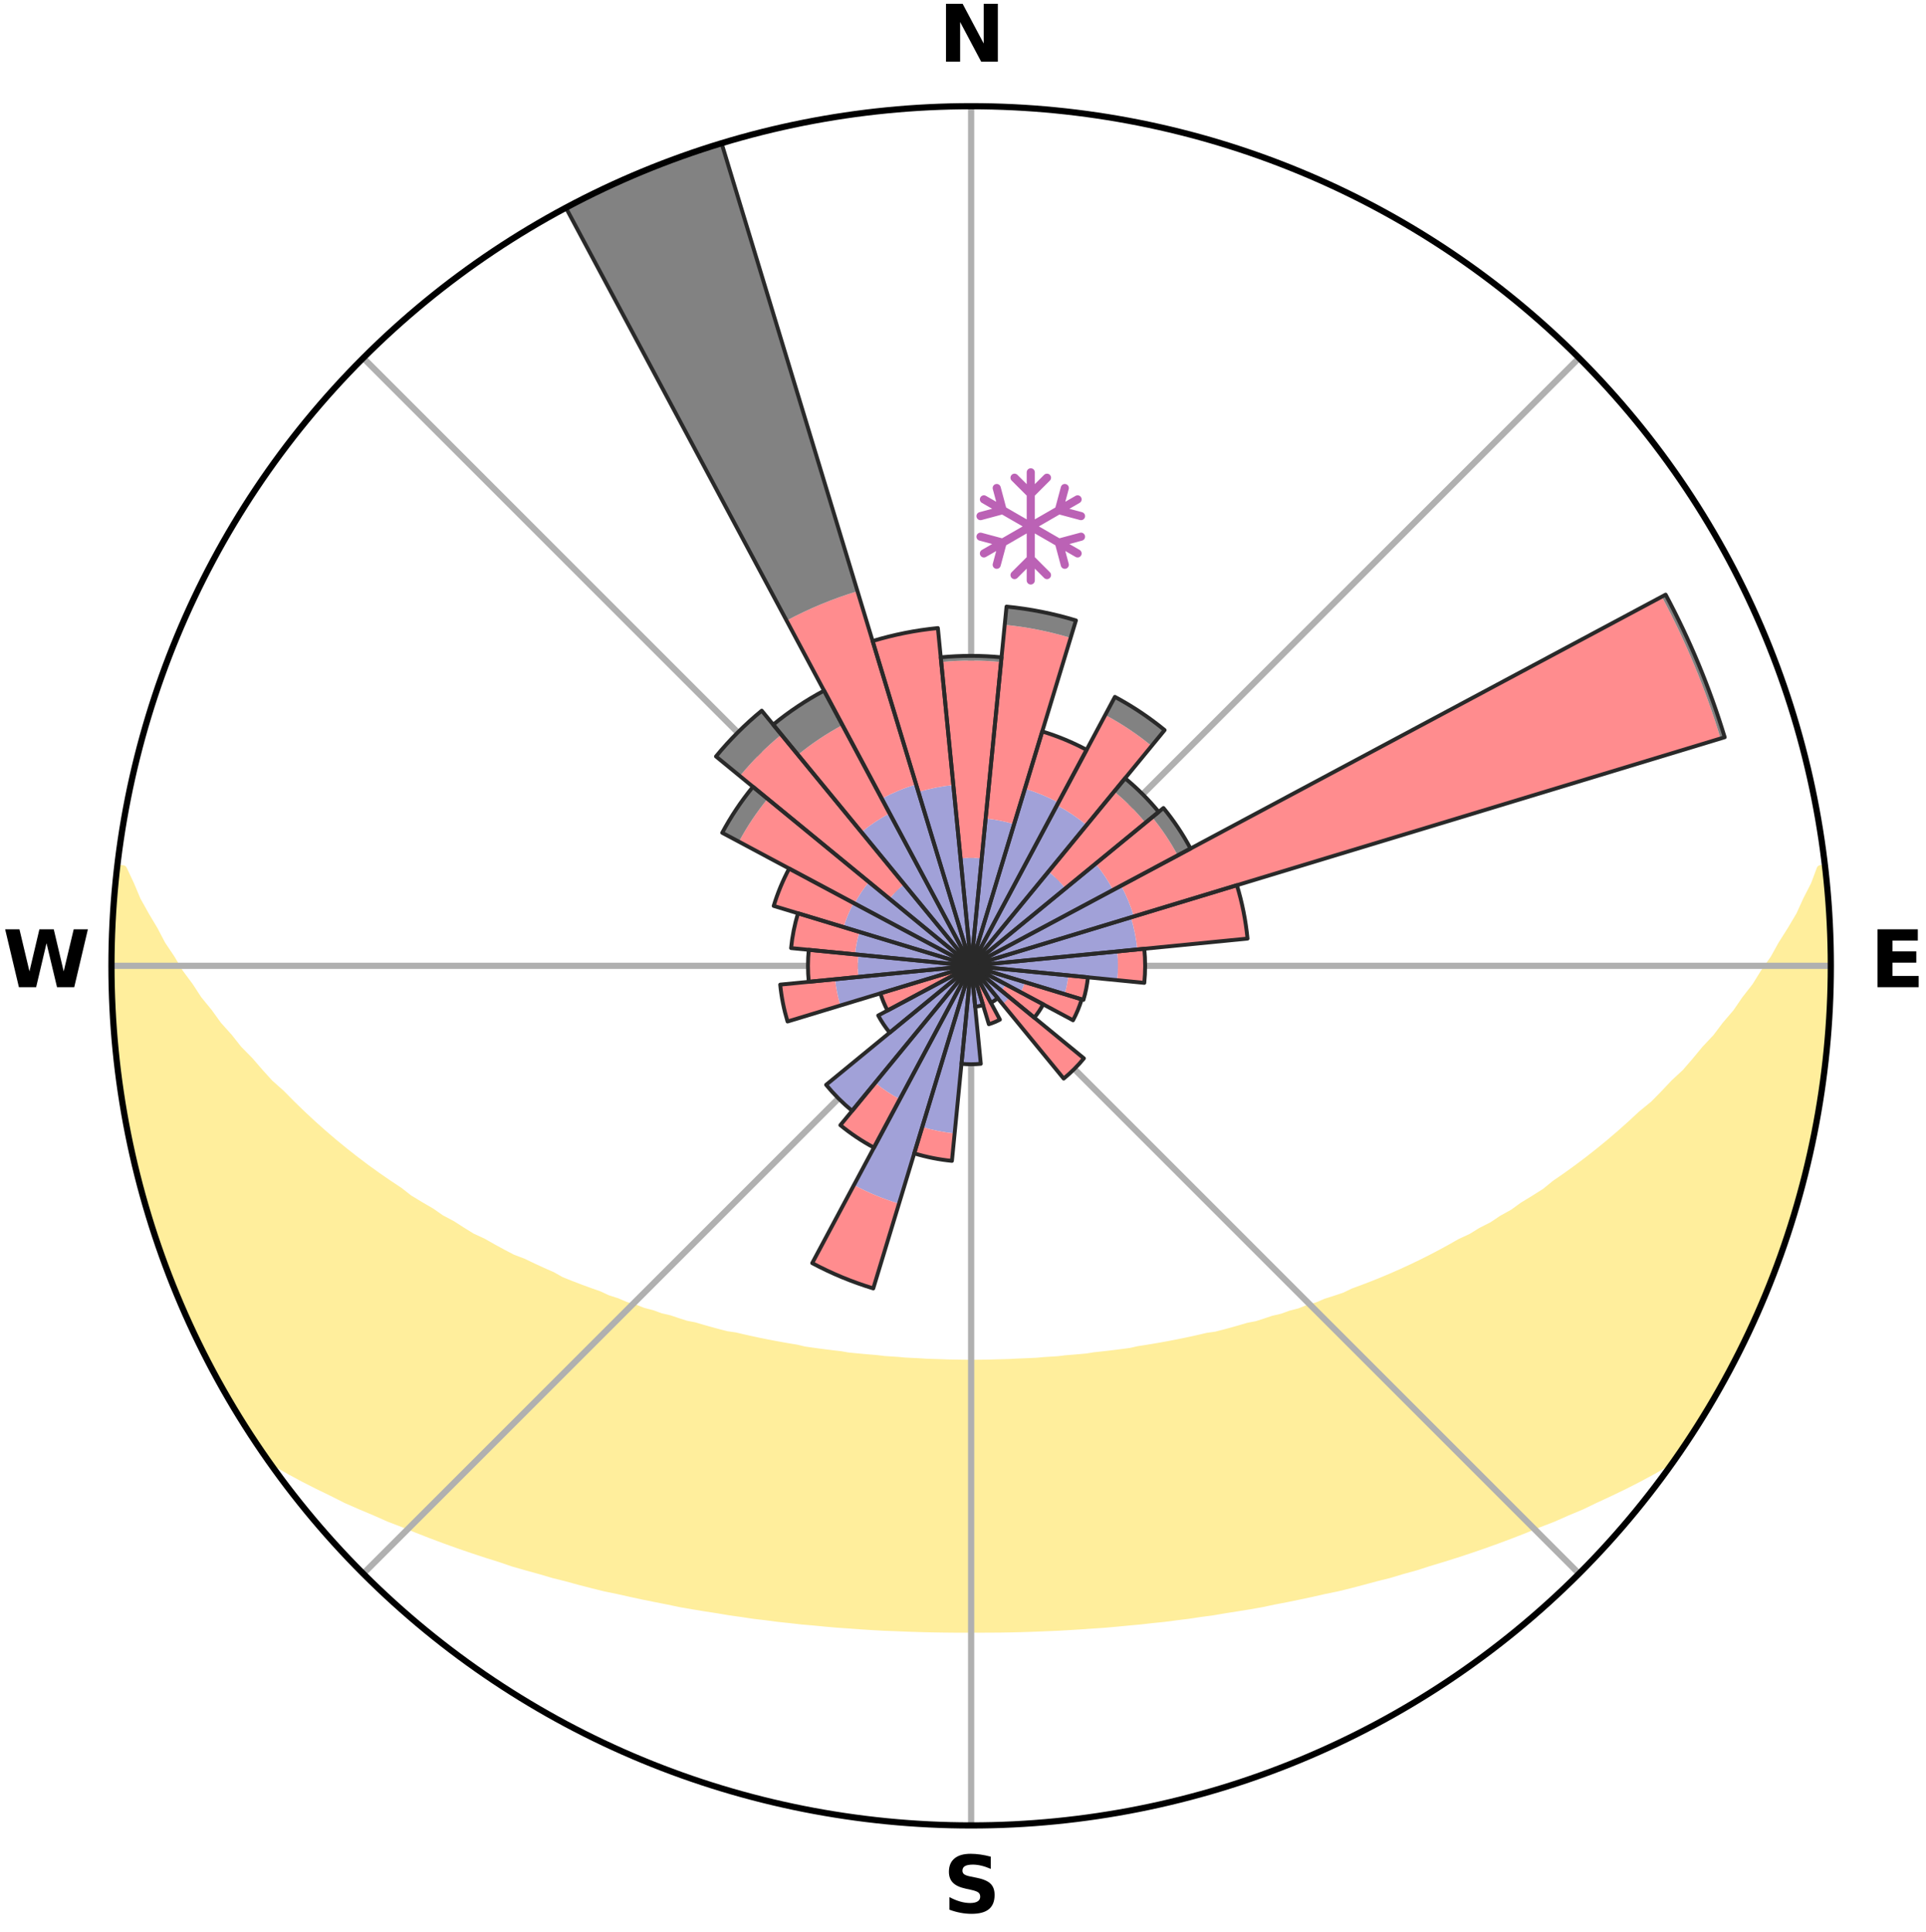 <?xml version="1.0" encoding="utf-8" standalone="no"?>
<!DOCTYPE svg PUBLIC "-//W3C//DTD SVG 1.1//EN"
  "http://www.w3.org/Graphics/SVG/1.1/DTD/svg11.dtd">
<svg xmlns:xlink="http://www.w3.org/1999/xlink" width="248.41pt" height="249.158pt" viewBox="0 0 248.41 249.158" xmlns="http://www.w3.org/2000/svg" version="1.1">
 <title>Ski Rose for Nuova Lizzola</title>
 <defs>
  <style type="text/css">*{stroke-linejoin: round; stroke-linecap: butt}</style>
 </defs>
 <g id="figure_1">
  <g id="patch_1">
   <path d="M 0 249.158 
L 248.41 249.158 
L 248.41 0 
L 0 0 
z
" style="fill: #ffffff"/>
  </g>
  <g id="axes_1">
   <g id="patch_2">
    <path d="M 236.135 124.579 
C 236.135 110.018 233.267 95.599 227.695 82.147 
C 222.122 68.695 213.955 56.471 203.659 46.175 
C 193.363 35.879 181.139 27.711 167.687 22.139 
C 154.235 16.567 139.815 13.699 125.255 13.699 
C 110.694 13.699 96.275 16.567 82.823 22.139 
C 69.371 27.711 57.147 35.879 46.851 46.175 
C 36.555 56.471 28.387 68.695 22.815 82.147 
C 17.243 95.599 14.375 110.018 14.375 124.579 
C 14.375 139.14 17.243 153.559 22.815 167.011 
C 28.387 180.463 36.555 192.687 46.851 202.983 
C 57.147 213.279 69.371 221.447 82.823 227.019 
C 96.275 232.591 110.694 235.459 125.255 235.459 
C 139.815 235.459 154.235 232.591 167.687 227.019 
C 181.139 221.447 193.363 213.279 203.659 202.983 
C 213.955 192.687 222.122 180.463 227.695 167.011 
C 233.267 153.559 236.135 139.14 236.135 124.579 
M 125.255 124.579 
C 125.255 124.579 125.255 124.579 125.255 124.579 
C 125.255 124.579 125.255 124.579 125.255 124.579 
C 125.255 124.579 125.255 124.579 125.255 124.579 
C 125.255 124.579 125.255 124.579 125.255 124.579 
C 125.255 124.579 125.255 124.579 125.255 124.579 
C 125.255 124.579 125.255 124.579 125.255 124.579 
C 125.255 124.579 125.255 124.579 125.255 124.579 
C 125.255 124.579 125.255 124.579 125.255 124.579 
C 125.255 124.579 125.255 124.579 125.255 124.579 
C 125.255 124.579 125.255 124.579 125.255 124.579 
C 125.255 124.579 125.255 124.579 125.255 124.579 
C 125.255 124.579 125.255 124.579 125.255 124.579 
C 125.255 124.579 125.255 124.579 125.255 124.579 
C 125.255 124.579 125.255 124.579 125.255 124.579 
C 125.255 124.579 125.255 124.579 125.255 124.579 
C 125.255 124.579 125.255 124.579 125.255 124.579 
z
" style="fill: #ffffff"/>
   </g>
   <g id="PolyCollection_1">
    <defs>
     <path id="m58f219238b" d="M 235.354 -137.123 
L 234.805 -137.061 
L 234.057 -135.056 
L 233.037 -133.062 
L 232.154 -131.117 
L 231.015 -129.197 
L 229.827 -127.317 
L 228.809 -125.483 
L 227.544 -123.686 
L 226.455 -121.929 
L 225.124 -120.219 
L 223.974 -118.541 
L 222.586 -116.919 
L 221.382 -115.323 
L 219.944 -113.791 
L 218.693 -112.278 
L 217.421 -110.805 
L 215.92 -109.407 
L 214.609 -108.018 
L 213.281 -106.67 
L 211.733 -105.407 
L 210.375 -104.144 
L 209.003 -102.92 
L 207.62 -101.737 
L 206.225 -100.594 
L 204.822 -99.492 
L 203.41 -98.429 
L 201.991 -97.405 
L 200.566 -96.421 
L 199.322 -95.403 
L 197.888 -94.494 
L 196.451 -93.622 
L 195.191 -92.707 
L 193.751 -91.908 
L 192.484 -91.06 
L 191.046 -90.33 
L 189.776 -89.547 
L 188.344 -88.885 
L 187.075 -88.164 
L 185.807 -87.473 
L 184.54 -86.81 
L 183.275 -86.176 
L 182.013 -85.57 
L 180.754 -84.992 
L 179.5 -84.44 
L 178.25 -83.914 
L 177.007 -83.414 
L 175.769 -82.938 
L 174.539 -82.487 
L 173.435 -81.953 
L 172.217 -81.547 
L 171.007 -81.162 
L 169.914 -80.693 
L 168.719 -80.35 
L 167.635 -79.92 
L 166.456 -79.616 
L 165.382 -79.224 
L 164.222 -78.955 
L 163.159 -78.598 
L 162.1 -78.258 
L 160.967 -78.038 
L 159.922 -77.73 
L 158.881 -77.437 
L 157.846 -77.159 
L 156.816 -76.896 
L 155.73 -76.743 
L 154.714 -76.505 
L 153.705 -76.28 
L 152.701 -76.068 
L 151.703 -75.867 
L 150.712 -75.677 
L 149.726 -75.498 
L 148.746 -75.33 
L 147.772 -75.171 
L 146.803 -75.021 
L 145.872 -74.805 
L 144.912 -74.675 
L 143.959 -74.554 
L 143.01 -74.439 
L 142.067 -74.332 
L 141.129 -74.232 
L 140.213 -74.081 
L 139.283 -73.996 
L 138.357 -73.917 
L 137.435 -73.844 
L 136.528 -73.731 
L 135.612 -73.671 
L 134.7 -73.615 
L 133.797 -73.53 
L 132.891 -73.487 
L 131.986 -73.448 
L 131.085 -73.412 
L 130.187 -73.36 
L 129.288 -73.335 
L 128.39 -73.314 
L 127.494 -73.287 
L 126.598 -73.276 
L 125.703 -73.268 
L 124.807 -73.267 
L 123.911 -73.278 
L 123.016 -73.292 
L 122.119 -73.309 
L 121.223 -73.344 
L 120.324 -73.371 
L 119.424 -73.402 
L 118.525 -73.462 
L 117.622 -73.504 
L 116.715 -73.55 
L 115.813 -73.636 
L 114.902 -73.694 
L 113.988 -73.756 
L 113.081 -73.87 
L 112.16 -73.946 
L 111.235 -74.027 
L 110.306 -74.113 
L 109.372 -74.206 
L 108.454 -74.368 
L 107.513 -74.477 
L 106.566 -74.593 
L 105.613 -74.717 
L 104.656 -74.848 
L 103.692 -74.988 
L 102.759 -75.216 
L 101.786 -75.376 
L 100.808 -75.547 
L 99.824 -75.727 
L 98.834 -75.918 
L 97.838 -76.12 
L 96.836 -76.334 
L 95.829 -76.56 
L 94.815 -76.798 
L 93.732 -76.953 
L 92.704 -77.217 
L 91.671 -77.496 
L 90.632 -77.789 
L 89.588 -78.098 
L 88.458 -78.319 
L 87.402 -78.659 
L 86.341 -79.017 
L 85.183 -79.286 
L 84.111 -79.678 
L 82.935 -79.983 
L 81.853 -80.413 
L 80.661 -80.756 
L 79.57 -81.226 
L 78.363 -81.611 
L 77.266 -82.122 
L 76.046 -82.55 
L 74.818 -83.002 
L 73.583 -83.477 
L 72.342 -83.977 
L 71.232 -84.604 
L 69.984 -85.155 
L 68.731 -85.731 
L 67.475 -86.335 
L 66.065 -86.871 
L 64.8 -87.533 
L 63.535 -88.223 
L 62.269 -88.943 
L 60.839 -89.604 
L 59.572 -90.387 
L 58.307 -91.2 
L 56.872 -91.962 
L 55.611 -92.841 
L 54.177 -93.674 
L 52.744 -94.544 
L 51.496 -95.525 
L 50.07 -96.469 
L 48.648 -97.451 
L 47.232 -98.473 
L 45.823 -99.534 
L 44.422 -100.635 
L 43.03 -101.776 
L 41.649 -102.957 
L 40.28 -104.178 
L 38.925 -105.44 
L 37.584 -106.742 
L 36.259 -108.085 
L 34.745 -109.433 
L 33.456 -110.86 
L 32.187 -112.326 
L 30.729 -113.809 
L 29.504 -115.359 
L 28.093 -116.932 
L 26.918 -118.565 
L 25.559 -120.226 
L 24.442 -121.939 
L 23.144 -123.688 
L 22.091 -125.479 
L 20.864 -127.313 
L 19.885 -129.18 
L 18.743 -131.094 
L 17.655 -133.047 
L 16.827 -135.019 
L 15.879 -137.041 
L 15.146 -137.124 
L 15.146 -137.124 
L 14.948 -135.2 
L 14.719 -133.278 
L 14.646 -131.344 
L 14.484 -129.415 
L 14.414 -127.482 
L 14.438 -125.546 
L 14.558 -123.613 
L 14.464 -121.678 
L 14.584 -119.747 
L 14.62 -117.812 
L 14.735 -115.881 
L 15.017 -113.964 
L 15.15 -112.034 
L 15.354 -110.11 
L 15.657 -108.2 
L 16.064 -106.307 
L 16.251 -104.376 
L 16.645 -102.482 
L 17.068 -100.595 
L 17.52 -98.714 
L 17.91 -96.818 
L 18.424 -94.952 
L 18.968 -93.096 
L 19.542 -91.248 
L 20.145 -89.41 
L 20.779 -87.582 
L 21.443 -85.765 
L 22.137 -83.96 
L 22.863 -82.167 
L 23.619 -80.387 
L 24.407 -78.62 
L 25.228 -76.869 
L 26.091 -75.138 
L 26.903 -73.38 
L 27.851 -71.693 
L 28.767 -69.989 
L 29.732 -68.312 
L 30.717 -66.646 
L 31.754 -65.012 
L 32.798 -63.383 
L 33.878 -61.777 
L 35.482 -60.545 
L 37.302 -59.498 
L 39.141 -58.501 
L 40.997 -57.557 
L 42.856 -56.655 
L 44.66 -55.744 
L 46.527 -54.926 
L 48.387 -54.142 
L 50.188 -53.344 
L 52.043 -52.634 
L 53.837 -51.904 
L 55.625 -51.205 
L 57.408 -50.537 
L 59.185 -49.9 
L 60.954 -49.293 
L 62.716 -48.713 
L 64.469 -48.161 
L 66.172 -47.581 
L 67.91 -47.082 
L 69.638 -46.607 
L 71.324 -46.108 
L 73.033 -45.681 
L 74.7 -45.224 
L 76.363 -44.795 
L 78.015 -44.382 
L 79.688 -44.04 
L 81.327 -43.673 
L 82.954 -43.321 
L 84.577 -42.993 
L 86.19 -42.677 
L 87.777 -42.341 
L 89.378 -42.067 
L 90.968 -41.803 
L 92.553 -41.561 
L 94.116 -41.295 
L 95.685 -41.077 
L 97.237 -40.843 
L 98.795 -40.66 
L 100.337 -40.457 
L 101.88 -40.293 
L 103.412 -40.118 
L 104.946 -39.987 
L 106.468 -39.838 
L 107.987 -39.704 
L 109.505 -39.599 
L 111.016 -39.489 
L 112.524 -39.393 
L 114.029 -39.308 
L 115.533 -39.253 
L 117.033 -39.191 
L 118.531 -39.141 
L 120.027 -39.103 
L 121.522 -39.077 
L 123.015 -39.062 
L 124.509 -39.057 
L 126.001 -39.058 
L 127.494 -39.065 
L 128.988 -39.073 
L 130.483 -39.099 
L 131.979 -39.137 
L 133.477 -39.187 
L 134.977 -39.249 
L 136.48 -39.312 
L 137.985 -39.397 
L 139.493 -39.493 
L 141.004 -39.603 
L 142.524 -39.7 
L 144.042 -39.835 
L 145.565 -39.983 
L 147.097 -40.122 
L 148.628 -40.297 
L 150.174 -40.453 
L 151.715 -40.657 
L 153.271 -40.847 
L 154.823 -41.081 
L 156.395 -41.291 
L 157.958 -41.557 
L 159.54 -41.807 
L 161.134 -42.064 
L 162.731 -42.345 
L 164.318 -42.681 
L 165.934 -42.989 
L 167.554 -43.324 
L 169.185 -43.67 
L 170.82 -44.043 
L 172.493 -44.385 
L 174.149 -44.792 
L 175.808 -45.227 
L 177.478 -45.678 
L 179.188 -46.105 
L 180.87 -46.61 
L 182.598 -47.085 
L 184.298 -47.633 
L 186.043 -48.158 
L 187.796 -48.71 
L 189.558 -49.29 
L 191.327 -49.898 
L 193.104 -50.535 
L 194.887 -51.202 
L 196.675 -51.901 
L 198.469 -52.632 
L 200.319 -53.346 
L 202.121 -54.145 
L 203.986 -54.924 
L 205.79 -55.795 
L 207.651 -56.657 
L 209.516 -57.555 
L 211.367 -58.503 
L 213.21 -59.496 
L 215.025 -60.546 
L 216.633 -61.777 
L 217.678 -63.406 
L 218.753 -65.014 
L 219.767 -66.662 
L 220.757 -68.324 
L 221.74 -69.99 
L 222.687 -71.678 
L 223.478 -73.447 
L 224.481 -75.107 
L 225.313 -76.854 
L 226.082 -78.63 
L 226.912 -80.377 
L 227.67 -82.157 
L 228.335 -83.975 
L 229.053 -85.771 
L 229.723 -87.585 
L 230.347 -89.416 
L 230.992 -91.24 
L 231.517 -93.103 
L 231.996 -94.977 
L 232.601 -96.817 
L 232.991 -98.714 
L 233.47 -100.588 
L 233.778 -102.5 
L 234.219 -104.384 
L 234.588 -106.283 
L 234.801 -108.207 
L 235.12 -110.115 
L 235.379 -112.032 
L 235.624 -113.952 
L 235.647 -115.891 
L 235.816 -117.817 
L 235.932 -119.747 
L 236.028 -121.678 
L 236.089 -123.612 
L 236.114 -125.547 
L 236.092 -127.481 
L 235.866 -129.408 
L 235.79 -131.34 
L 235.682 -133.27 
L 235.542 -135.198 
L 235.354 -137.123 
z
" style="stroke: #ffee9c"/>
    </defs>
    <g clip-path="url(#pd8a98724ab)">
     <use xlink:href="#m58f219238b" x="0" y="249.158" style="fill: #ffee9c; stroke: #ffee9c"/>
    </g>
   </g>
   <g id="matplotlib.axis_1">
    <g id="xtick_1">
     <g id="line2d_1">
      <path d="M 125.255 124.579 
L 125.255 13.699 
" clip-path="url(#pd8a98724ab)" style="fill: none; stroke: #b0b0b0; stroke-width: 0.8; stroke-linecap: square"/>
     </g>
     <g id="text_1">
      <!-- N -->
      <g transform="translate(121.07 7.958) scale(0.1 -0.1)">
       <defs>
        <path id="DejaVuSans-Bold-4e" d="M 588 4666 
L 1931 4666 
L 3628 1466 
L 3628 4666 
L 4769 4666 
L 4769 0 
L 3425 0 
L 1728 3200 
L 1728 0 
L 588 0 
L 588 4666 
z
" transform="scale(0.016)"/>
       </defs>
       <use xlink:href="#DejaVuSans-Bold-4e"/>
      </g>
     </g>
    </g>
    <g id="xtick_2">
     <g id="line2d_2">
      <path d="M 125.255 124.579 
L 203.659 46.175 
" clip-path="url(#pd8a98724ab)" style="fill: none; stroke: #b0b0b0; stroke-width: 0.8; stroke-linecap: square"/>
     </g>
    </g>
    <g id="xtick_3">
     <g id="line2d_3">
      <path d="M 125.255 124.579 
L 236.135 124.579 
" clip-path="url(#pd8a98724ab)" style="fill: none; stroke: #b0b0b0; stroke-width: 0.8; stroke-linecap: square"/>
     </g>
     <g id="text_2">
      <!-- E -->
      <g transform="translate(241.219 127.338) scale(0.1 -0.1)">
       <defs>
        <path id="DejaVuSans-Bold-45" d="M 588 4666 
L 3834 4666 
L 3834 3756 
L 1791 3756 
L 1791 2888 
L 3713 2888 
L 3713 1978 
L 1791 1978 
L 1791 909 
L 3903 909 
L 3903 0 
L 588 0 
L 588 4666 
z
" transform="scale(0.016)"/>
       </defs>
       <use xlink:href="#DejaVuSans-Bold-45"/>
      </g>
     </g>
    </g>
    <g id="xtick_4">
     <g id="line2d_4">
      <path d="M 125.255 124.579 
L 203.659 202.983 
" clip-path="url(#pd8a98724ab)" style="fill: none; stroke: #b0b0b0; stroke-width: 0.8; stroke-linecap: square"/>
     </g>
    </g>
    <g id="xtick_5">
     <g id="line2d_5">
      <path d="M 125.255 124.579 
L 125.255 235.459 
" clip-path="url(#pd8a98724ab)" style="fill: none; stroke: #b0b0b0; stroke-width: 0.8; stroke-linecap: square"/>
     </g>
     <g id="text_3">
      <!-- S -->
      <g transform="translate(121.654 246.718) scale(0.1 -0.1)">
       <defs>
        <path id="DejaVuSans-Bold-53" d="M 3834 4519 
L 3834 3531 
Q 3450 3703 3084 3790 
Q 2719 3878 2394 3878 
Q 1963 3878 1756 3759 
Q 1550 3641 1550 3391 
Q 1550 3203 1689 3098 
Q 1828 2994 2194 2919 
L 2706 2816 
Q 3484 2659 3812 2340 
Q 4141 2022 4141 1434 
Q 4141 663 3683 286 
Q 3225 -91 2284 -91 
Q 1841 -91 1394 -6 
Q 947 78 500 244 
L 500 1259 
Q 947 1022 1364 901 
Q 1781 781 2169 781 
Q 2563 781 2772 912 
Q 2981 1044 2981 1288 
Q 2981 1506 2839 1625 
Q 2697 1744 2272 1838 
L 1806 1941 
Q 1106 2091 782 2419 
Q 459 2747 459 3303 
Q 459 4000 909 4375 
Q 1359 4750 2203 4750 
Q 2588 4750 2994 4692 
Q 3400 4634 3834 4519 
z
" transform="scale(0.016)"/>
       </defs>
       <use xlink:href="#DejaVuSans-Bold-53"/>
      </g>
     </g>
    </g>
    <g id="xtick_6">
     <g id="line2d_6">
      <path d="M 125.255 124.579 
L 46.851 202.983 
" clip-path="url(#pd8a98724ab)" style="fill: none; stroke: #b0b0b0; stroke-width: 0.8; stroke-linecap: square"/>
     </g>
    </g>
    <g id="xtick_7">
     <g id="line2d_7">
      <path d="M 125.255 124.579 
L 14.375 124.579 
" clip-path="url(#pd8a98724ab)" style="fill: none; stroke: #b0b0b0; stroke-width: 0.8; stroke-linecap: square"/>
     </g>
     <g id="text_4">
      <!-- W -->
      <g transform="translate(0.36 127.338) scale(0.1 -0.1)">
       <defs>
        <path id="DejaVuSans-Bold-57" d="M 191 4666 
L 1344 4666 
L 2150 1275 
L 2950 4666 
L 4109 4666 
L 4909 1275 
L 5716 4666 
L 6859 4666 
L 5759 0 
L 4372 0 
L 3525 3547 
L 2688 0 
L 1300 0 
L 191 4666 
z
" transform="scale(0.016)"/>
       </defs>
       <use xlink:href="#DejaVuSans-Bold-57"/>
      </g>
     </g>
    </g>
    <g id="xtick_8">
     <g id="line2d_8">
      <path d="M 125.255 124.579 
L 46.851 46.175 
" clip-path="url(#pd8a98724ab)" style="fill: none; stroke: #b0b0b0; stroke-width: 0.8; stroke-linecap: square"/>
     </g>
    </g>
   </g>
   <g id="matplotlib.axis_2"/>
   <g id="patch_3">
    <path d="M 125.255 124.579 
C 125.255 124.579 125.255 124.579 125.255 124.579 
C 125.255 124.579 125.255 124.579 125.255 124.579 
L 125.255 124.579 
C 125.255 124.579 125.255 124.579 125.255 124.579 
C 125.255 124.579 125.255 124.579 125.255 124.579 
z
" clip-path="url(#pd8a98724ab)" style="fill: #d9d9d9"/>
   </g>
   <g id="patch_4">
    <path d="M 125.255 124.579 
C 125.255 124.579 125.255 124.579 125.255 124.579 
C 125.255 124.579 125.255 124.579 125.255 124.579 
L 125.255 124.579 
C 125.255 124.579 125.255 124.579 125.255 124.579 
C 125.255 124.579 125.255 124.579 125.255 124.579 
z
" clip-path="url(#pd8a98724ab)" style="fill: #d9d9d9"/>
   </g>
   <g id="patch_5">
    <path d="M 125.255 124.579 
C 125.255 124.579 125.255 124.579 125.255 124.579 
C 125.255 124.579 125.255 124.579 125.255 124.579 
L 125.255 124.579 
C 125.255 124.579 125.255 124.579 125.255 124.579 
C 125.255 124.579 125.255 124.579 125.255 124.579 
z
" clip-path="url(#pd8a98724ab)" style="fill: #d9d9d9"/>
   </g>
   <g id="patch_6">
    <path d="M 125.255 124.579 
C 125.255 124.579 125.255 124.579 125.255 124.579 
C 125.255 124.579 125.255 124.579 125.255 124.579 
L 125.255 124.579 
C 125.255 124.579 125.255 124.579 125.255 124.579 
C 125.255 124.579 125.255 124.579 125.255 124.579 
z
" clip-path="url(#pd8a98724ab)" style="fill: #d9d9d9"/>
   </g>
   <g id="patch_7">
    <path d="M 125.255 124.579 
C 125.255 124.579 125.255 124.579 125.255 124.579 
C 125.255 124.579 125.255 124.579 125.255 124.579 
L 125.255 124.579 
C 125.255 124.579 125.255 124.579 125.255 124.579 
C 125.255 124.579 125.255 124.579 125.255 124.579 
z
" clip-path="url(#pd8a98724ab)" style="fill: #d9d9d9"/>
   </g>
   <g id="patch_8">
    <path d="M 125.255 124.579 
C 125.255 124.579 125.255 124.579 125.255 124.579 
C 125.255 124.579 125.255 124.579 125.255 124.579 
L 125.255 124.579 
C 125.255 124.579 125.255 124.579 125.255 124.579 
C 125.255 124.579 125.255 124.579 125.255 124.579 
z
" clip-path="url(#pd8a98724ab)" style="fill: #d9d9d9"/>
   </g>
   <g id="patch_9">
    <path d="M 125.255 124.579 
C 125.255 124.579 125.255 124.579 125.255 124.579 
C 125.255 124.579 125.255 124.579 125.255 124.579 
L 125.255 124.579 
C 125.255 124.579 125.255 124.579 125.255 124.579 
C 125.255 124.579 125.255 124.579 125.255 124.579 
z
" clip-path="url(#pd8a98724ab)" style="fill: #d9d9d9"/>
   </g>
   <g id="patch_10">
    <path d="M 125.255 124.579 
C 125.255 124.579 125.255 124.579 125.255 124.579 
C 125.255 124.579 125.255 124.579 125.255 124.579 
L 125.255 124.579 
C 125.255 124.579 125.255 124.579 125.255 124.579 
C 125.255 124.579 125.255 124.579 125.255 124.579 
z
" clip-path="url(#pd8a98724ab)" style="fill: #d9d9d9"/>
   </g>
   <g id="patch_11">
    <path d="M 125.255 124.579 
C 125.255 124.579 125.255 124.579 125.255 124.579 
C 125.255 124.579 125.255 124.579 125.255 124.579 
L 125.255 124.579 
C 125.255 124.579 125.255 124.579 125.255 124.579 
C 125.255 124.579 125.255 124.579 125.255 124.579 
z
" clip-path="url(#pd8a98724ab)" style="fill: #d9d9d9"/>
   </g>
   <g id="patch_12">
    <path d="M 125.255 124.579 
C 125.255 124.579 125.255 124.579 125.255 124.579 
C 125.255 124.579 125.255 124.579 125.255 124.579 
L 125.255 124.579 
C 125.255 124.579 125.255 124.579 125.255 124.579 
C 125.255 124.579 125.255 124.579 125.255 124.579 
z
" clip-path="url(#pd8a98724ab)" style="fill: #d9d9d9"/>
   </g>
   <g id="patch_13">
    <path d="M 125.255 124.579 
C 125.255 124.579 125.255 124.579 125.255 124.579 
C 125.255 124.579 125.255 124.579 125.255 124.579 
L 125.255 124.579 
C 125.255 124.579 125.255 124.579 125.255 124.579 
C 125.255 124.579 125.255 124.579 125.255 124.579 
z
" clip-path="url(#pd8a98724ab)" style="fill: #d9d9d9"/>
   </g>
   <g id="patch_14">
    <path d="M 125.255 124.579 
C 125.255 124.579 125.255 124.579 125.255 124.579 
C 125.255 124.579 125.255 124.579 125.255 124.579 
L 125.255 124.579 
C 125.255 124.579 125.255 124.579 125.255 124.579 
C 125.255 124.579 125.255 124.579 125.255 124.579 
z
" clip-path="url(#pd8a98724ab)" style="fill: #d9d9d9"/>
   </g>
   <g id="patch_15">
    <path d="M 125.255 124.579 
C 125.255 124.579 125.255 124.579 125.255 124.579 
C 125.255 124.579 125.255 124.579 125.255 124.579 
L 125.255 124.579 
C 125.255 124.579 125.255 124.579 125.255 124.579 
C 125.255 124.579 125.255 124.579 125.255 124.579 
z
" clip-path="url(#pd8a98724ab)" style="fill: #d9d9d9"/>
   </g>
   <g id="patch_16">
    <path d="M 125.255 124.579 
C 125.255 124.579 125.255 124.579 125.255 124.579 
C 125.255 124.579 125.255 124.579 125.255 124.579 
L 125.255 124.579 
C 125.255 124.579 125.255 124.579 125.255 124.579 
C 125.255 124.579 125.255 124.579 125.255 124.579 
z
" clip-path="url(#pd8a98724ab)" style="fill: #d9d9d9"/>
   </g>
   <g id="patch_17">
    <path d="M 125.255 124.579 
C 125.255 124.579 125.255 124.579 125.255 124.579 
C 125.255 124.579 125.255 124.579 125.255 124.579 
L 125.255 124.579 
C 125.255 124.579 125.255 124.579 125.255 124.579 
C 125.255 124.579 125.255 124.579 125.255 124.579 
z
" clip-path="url(#pd8a98724ab)" style="fill: #d9d9d9"/>
   </g>
   <g id="patch_18">
    <path d="M 125.255 124.579 
C 125.255 124.579 125.255 124.579 125.255 124.579 
C 125.255 124.579 125.255 124.579 125.255 124.579 
L 125.255 124.579 
C 125.255 124.579 125.255 124.579 125.255 124.579 
C 125.255 124.579 125.255 124.579 125.255 124.579 
z
" clip-path="url(#pd8a98724ab)" style="fill: #d9d9d9"/>
   </g>
   <g id="patch_19">
    <path d="M 125.255 124.579 
C 125.255 124.579 125.255 124.579 125.255 124.579 
C 125.255 124.579 125.255 124.579 125.255 124.579 
L 125.255 124.579 
C 125.255 124.579 125.255 124.579 125.255 124.579 
C 125.255 124.579 125.255 124.579 125.255 124.579 
z
" clip-path="url(#pd8a98724ab)" style="fill: #d9d9d9"/>
   </g>
   <g id="patch_20">
    <path d="M 125.255 124.579 
C 125.255 124.579 125.255 124.579 125.255 124.579 
C 125.255 124.579 125.255 124.579 125.255 124.579 
L 125.255 124.579 
C 125.255 124.579 125.255 124.579 125.255 124.579 
C 125.255 124.579 125.255 124.579 125.255 124.579 
z
" clip-path="url(#pd8a98724ab)" style="fill: #d9d9d9"/>
   </g>
   <g id="patch_21">
    <path d="M 125.255 124.579 
C 125.255 124.579 125.255 124.579 125.255 124.579 
C 125.255 124.579 125.255 124.579 125.255 124.579 
L 125.255 124.579 
C 125.255 124.579 125.255 124.579 125.255 124.579 
C 125.255 124.579 125.255 124.579 125.255 124.579 
z
" clip-path="url(#pd8a98724ab)" style="fill: #d9d9d9"/>
   </g>
   <g id="patch_22">
    <path d="M 125.255 124.579 
C 125.255 124.579 125.255 124.579 125.255 124.579 
C 125.255 124.579 125.255 124.579 125.255 124.579 
L 125.255 124.579 
C 125.255 124.579 125.255 124.579 125.255 124.579 
C 125.255 124.579 125.255 124.579 125.255 124.579 
z
" clip-path="url(#pd8a98724ab)" style="fill: #d9d9d9"/>
   </g>
   <g id="patch_23">
    <path d="M 125.255 124.579 
C 125.255 124.579 125.255 124.579 125.255 124.579 
C 125.255 124.579 125.255 124.579 125.255 124.579 
L 125.255 124.579 
C 125.255 124.579 125.255 124.579 125.255 124.579 
C 125.255 124.579 125.255 124.579 125.255 124.579 
z
" clip-path="url(#pd8a98724ab)" style="fill: #d9d9d9"/>
   </g>
   <g id="patch_24">
    <path d="M 125.255 124.579 
C 125.255 124.579 125.255 124.579 125.255 124.579 
C 125.255 124.579 125.255 124.579 125.255 124.579 
L 125.255 124.579 
C 125.255 124.579 125.255 124.579 125.255 124.579 
C 125.255 124.579 125.255 124.579 125.255 124.579 
z
" clip-path="url(#pd8a98724ab)" style="fill: #d9d9d9"/>
   </g>
   <g id="patch_25">
    <path d="M 125.255 124.579 
C 125.255 124.579 125.255 124.579 125.255 124.579 
C 125.255 124.579 125.255 124.579 125.255 124.579 
L 125.255 124.579 
C 125.255 124.579 125.255 124.579 125.255 124.579 
C 125.255 124.579 125.255 124.579 125.255 124.579 
z
" clip-path="url(#pd8a98724ab)" style="fill: #d9d9d9"/>
   </g>
   <g id="patch_26">
    <path d="M 125.255 124.579 
C 125.255 124.579 125.255 124.579 125.255 124.579 
C 125.255 124.579 125.255 124.579 125.255 124.579 
L 125.255 124.579 
C 125.255 124.579 125.255 124.579 125.255 124.579 
C 125.255 124.579 125.255 124.579 125.255 124.579 
z
" clip-path="url(#pd8a98724ab)" style="fill: #d9d9d9"/>
   </g>
   <g id="patch_27">
    <path d="M 125.255 124.579 
C 125.255 124.579 125.255 124.579 125.255 124.579 
C 125.255 124.579 125.255 124.579 125.255 124.579 
L 125.255 124.579 
C 125.255 124.579 125.255 124.579 125.255 124.579 
C 125.255 124.579 125.255 124.579 125.255 124.579 
z
" clip-path="url(#pd8a98724ab)" style="fill: #d9d9d9"/>
   </g>
   <g id="patch_28">
    <path d="M 125.255 124.579 
C 125.255 124.579 125.255 124.579 125.255 124.579 
C 125.255 124.579 125.255 124.579 125.255 124.579 
L 125.255 124.579 
C 125.255 124.579 125.255 124.579 125.255 124.579 
C 125.255 124.579 125.255 124.579 125.255 124.579 
z
" clip-path="url(#pd8a98724ab)" style="fill: #d9d9d9"/>
   </g>
   <g id="patch_29">
    <path d="M 125.255 124.579 
C 125.255 124.579 125.255 124.579 125.255 124.579 
C 125.255 124.579 125.255 124.579 125.255 124.579 
L 125.255 124.579 
C 125.255 124.579 125.255 124.579 125.255 124.579 
C 125.255 124.579 125.255 124.579 125.255 124.579 
z
" clip-path="url(#pd8a98724ab)" style="fill: #d9d9d9"/>
   </g>
   <g id="patch_30">
    <path d="M 125.255 124.579 
C 125.255 124.579 125.255 124.579 125.255 124.579 
C 125.255 124.579 125.255 124.579 125.255 124.579 
L 125.255 124.579 
C 125.255 124.579 125.255 124.579 125.255 124.579 
C 125.255 124.579 125.255 124.579 125.255 124.579 
z
" clip-path="url(#pd8a98724ab)" style="fill: #d9d9d9"/>
   </g>
   <g id="patch_31">
    <path d="M 125.255 124.579 
C 125.255 124.579 125.255 124.579 125.255 124.579 
C 125.255 124.579 125.255 124.579 125.255 124.579 
L 125.255 124.579 
C 125.255 124.579 125.255 124.579 125.255 124.579 
C 125.255 124.579 125.255 124.579 125.255 124.579 
z
" clip-path="url(#pd8a98724ab)" style="fill: #d9d9d9"/>
   </g>
   <g id="patch_32">
    <path d="M 125.255 124.579 
C 125.255 124.579 125.255 124.579 125.255 124.579 
C 125.255 124.579 125.255 124.579 125.255 124.579 
L 125.255 124.579 
C 125.255 124.579 125.255 124.579 125.255 124.579 
C 125.255 124.579 125.255 124.579 125.255 124.579 
z
" clip-path="url(#pd8a98724ab)" style="fill: #d9d9d9"/>
   </g>
   <g id="patch_33">
    <path d="M 125.255 124.579 
C 125.255 124.579 125.255 124.579 125.255 124.579 
C 125.255 124.579 125.255 124.579 125.255 124.579 
L 125.255 124.579 
C 125.255 124.579 125.255 124.579 125.255 124.579 
C 125.255 124.579 125.255 124.579 125.255 124.579 
z
" clip-path="url(#pd8a98724ab)" style="fill: #d9d9d9"/>
   </g>
   <g id="patch_34">
    <path d="M 125.255 124.579 
C 125.255 124.579 125.255 124.579 125.255 124.579 
C 125.255 124.579 125.255 124.579 125.255 124.579 
L 125.255 124.579 
C 125.255 124.579 125.255 124.579 125.255 124.579 
C 125.255 124.579 125.255 124.579 125.255 124.579 
z
" clip-path="url(#pd8a98724ab)" style="fill: #d9d9d9"/>
   </g>
   <g id="patch_35">
    <path d="M 125.255 124.579 
C 125.255 124.579 125.255 124.579 125.255 124.579 
C 125.255 124.579 125.255 124.579 125.255 124.579 
L 126.62 110.718 
C 126.166 110.674 125.711 110.651 125.255 110.651 
C 124.799 110.651 124.343 110.674 123.89 110.718 
z
" clip-path="url(#pd8a98724ab)" style="fill: #a1a1d8"/>
   </g>
   <g id="patch_36">
    <path d="M 125.255 124.579 
C 125.255 124.579 125.255 124.579 125.255 124.579 
C 125.255 124.579 125.255 124.579 125.255 124.579 
L 130.798 106.307 
C 130.2 106.126 129.593 105.974 128.98 105.852 
C 128.367 105.73 127.748 105.638 127.126 105.577 
z
" clip-path="url(#pd8a98724ab)" style="fill: #a1a1d8"/>
   </g>
   <g id="patch_37">
    <path d="M 125.255 124.579 
C 125.255 124.579 125.255 124.579 125.255 124.579 
C 125.255 124.579 125.255 124.579 125.255 124.579 
L 136.512 103.519 
C 135.822 103.15 135.115 102.816 134.393 102.517 
C 133.671 102.218 132.935 101.954 132.187 101.727 
z
" clip-path="url(#pd8a98724ab)" style="fill: #a1a1d8"/>
   </g>
   <g id="patch_38">
    <path d="M 125.255 124.579 
C 125.255 124.579 125.255 124.579 125.255 124.579 
C 125.255 124.579 125.255 124.579 125.255 124.579 
L 140.154 106.425 
C 139.56 105.937 138.942 105.479 138.303 105.052 
C 137.663 104.625 137.004 104.229 136.326 103.867 
z
" clip-path="url(#pd8a98724ab)" style="fill: #a1a1d8"/>
   </g>
   <g id="patch_39">
    <path d="M 125.255 124.579 
C 125.255 124.579 125.255 124.579 125.255 124.579 
C 125.255 124.579 125.255 124.579 125.255 124.579 
L 137.422 114.594 
C 137.095 114.196 136.749 113.814 136.384 113.45 
C 136.02 113.085 135.638 112.739 135.24 112.412 
z
" clip-path="url(#pd8a98724ab)" style="fill: #a1a1d8"/>
   </g>
   <g id="patch_40">
    <path d="M 125.255 124.579 
C 125.255 124.579 125.255 124.579 125.255 124.579 
C 125.255 124.579 125.255 124.579 125.255 124.579 
L 143.568 114.79 
C 143.248 114.191 142.898 113.608 142.521 113.042 
C 142.143 112.477 141.738 111.931 141.307 111.406 
z
" clip-path="url(#pd8a98724ab)" style="fill: #a1a1d8"/>
   </g>
   <g id="patch_41">
    <path d="M 125.255 124.579 
C 125.255 124.579 125.255 124.579 125.255 124.579 
C 125.255 124.579 125.255 124.579 125.255 124.579 
L 146.252 118.21 
C 146.043 117.522 145.801 116.846 145.526 116.182 
C 145.252 115.519 144.944 114.869 144.606 114.236 
z
" clip-path="url(#pd8a98724ab)" style="fill: #a1a1d8"/>
   </g>
   <g id="patch_42">
    <path d="M 125.255 124.579 
C 125.255 124.579 125.255 124.579 125.255 124.579 
C 125.255 124.579 125.255 124.579 125.255 124.579 
L 146.69 122.468 
C 146.621 121.766 146.517 121.069 146.38 120.377 
C 146.242 119.686 146.071 119.001 145.866 118.327 
z
" clip-path="url(#pd8a98724ab)" style="fill: #a1a1d8"/>
   </g>
   <g id="patch_43">
    <path d="M 125.255 124.579 
C 125.255 124.579 125.255 124.579 125.255 124.579 
C 125.255 124.579 125.255 124.579 125.255 124.579 
L 144.104 126.436 
C 144.165 125.819 144.195 125.199 144.195 124.579 
C 144.195 123.959 144.165 123.34 144.104 122.723 
z
" clip-path="url(#pd8a98724ab)" style="fill: #a1a1d8"/>
   </g>
   <g id="patch_44">
    <path d="M 125.255 124.579 
C 125.255 124.579 125.255 124.579 125.255 124.579 
C 125.255 124.579 125.255 124.579 125.255 124.579 
L 137.319 128.239 
C 137.438 127.844 137.539 127.443 137.619 127.038 
C 137.7 126.634 137.76 126.225 137.801 125.815 
z
" clip-path="url(#pd8a98724ab)" style="fill: #a1a1d8"/>
   </g>
   <g id="patch_45">
    <path d="M 125.255 124.579 
C 125.255 124.579 125.255 124.579 125.255 124.579 
C 125.255 124.579 125.255 124.579 125.255 124.579 
L 131.65 127.997 
C 131.762 127.788 131.864 127.573 131.954 127.354 
C 132.045 127.135 132.125 126.911 132.194 126.684 
z
" clip-path="url(#pd8a98724ab)" style="fill: #a1a1d8"/>
   </g>
   <g id="patch_46">
    <path d="M 125.255 124.579 
C 125.255 124.579 125.255 124.579 125.255 124.579 
C 125.255 124.579 125.255 124.579 125.255 124.579 
L 129.174 127.796 
C 129.28 127.667 129.378 127.534 129.471 127.396 
C 129.563 127.258 129.648 127.116 129.726 126.969 
z
" clip-path="url(#pd8a98724ab)" style="fill: #a1a1d8"/>
   </g>
   <g id="patch_47">
    <path d="M 125.255 124.579 
C 125.255 124.579 125.255 124.579 125.255 124.579 
C 125.255 124.579 125.255 124.579 125.255 124.579 
L 129.312 129.523 
C 129.474 129.39 129.629 129.249 129.777 129.101 
C 129.925 128.953 130.066 128.798 130.198 128.636 
z
" clip-path="url(#pd8a98724ab)" style="fill: #a1a1d8"/>
   </g>
   <g id="patch_48">
    <path d="M 125.255 124.579 
C 125.255 124.579 125.255 124.579 125.255 124.579 
C 125.255 124.579 125.255 124.579 125.255 124.579 
L 127.803 129.346 
C 127.959 129.262 128.111 129.171 128.258 129.073 
C 128.405 128.975 128.547 128.869 128.684 128.757 
z
" clip-path="url(#pd8a98724ab)" style="fill: #a1a1d8"/>
   </g>
   <g id="patch_49">
    <path d="M 125.255 124.579 
C 125.255 124.579 125.255 124.579 125.255 124.579 
C 125.255 124.579 125.255 124.579 125.255 124.579 
L 126.085 127.316 
C 126.175 127.289 126.263 127.257 126.349 127.221 
C 126.436 127.186 126.521 127.146 126.603 127.101 
z
" clip-path="url(#pd8a98724ab)" style="fill: #a1a1d8"/>
   </g>
   <g id="patch_50">
    <path d="M 125.255 124.579 
C 125.255 124.579 125.255 124.579 125.255 124.579 
C 125.255 124.579 125.255 124.579 125.255 124.579 
L 125.774 129.849 
C 125.946 129.832 126.118 129.807 126.288 129.773 
C 126.458 129.739 126.626 129.697 126.792 129.647 
z
" clip-path="url(#pd8a98724ab)" style="fill: #a1a1d8"/>
   </g>
   <g id="patch_51">
    <path d="M 125.255 124.579 
C 125.255 124.579 125.255 124.579 125.255 124.579 
C 125.255 124.579 125.255 124.579 125.255 124.579 
L 124.01 137.217 
C 124.424 137.258 124.839 137.278 125.255 137.278 
C 125.67 137.278 126.086 137.258 126.5 137.217 
z
" clip-path="url(#pd8a98724ab)" style="fill: #a1a1d8"/>
   </g>
   <g id="patch_52">
    <path d="M 125.255 124.579 
C 125.255 124.579 125.255 124.579 125.255 124.579 
C 125.255 124.579 125.255 124.579 125.255 124.579 
L 118.948 145.371 
C 119.628 145.578 120.318 145.751 121.016 145.889 
C 121.713 146.028 122.417 146.133 123.125 146.202 
z
" clip-path="url(#pd8a98724ab)" style="fill: #a1a1d8"/>
   </g>
   <g id="patch_53">
    <path d="M 125.255 124.579 
C 125.255 124.579 125.255 124.579 125.255 124.579 
C 125.255 124.579 125.255 124.579 125.255 124.579 
L 110.138 152.86 
C 111.064 153.355 112.013 153.804 112.983 154.206 
C 113.953 154.607 114.942 154.961 115.946 155.266 
z
" clip-path="url(#pd8a98724ab)" style="fill: #a1a1d8"/>
   </g>
   <g id="patch_54">
    <path d="M 125.255 124.579 
C 125.255 124.579 125.255 124.579 125.255 124.579 
C 125.255 124.579 125.255 124.579 125.255 124.579 
L 112.873 139.667 
C 113.367 140.072 113.88 140.453 114.411 140.808 
C 114.942 141.163 115.491 141.491 116.054 141.792 
z
" clip-path="url(#pd8a98724ab)" style="fill: #a1a1d8"/>
   </g>
   <g id="patch_55">
    <path d="M 125.255 124.579 
C 125.255 124.579 125.255 124.579 125.255 124.579 
C 125.255 124.579 125.255 124.579 125.255 124.579 
L 106.551 139.929 
C 107.054 140.541 107.586 141.128 108.146 141.688 
C 108.706 142.248 109.293 142.78 109.905 143.283 
z
" clip-path="url(#pd8a98724ab)" style="fill: #a1a1d8"/>
   </g>
   <g id="patch_56">
    <path d="M 125.255 124.579 
C 125.255 124.579 125.255 124.579 125.255 124.579 
C 125.255 124.579 125.255 124.579 125.255 124.579 
L 113.271 130.984 
C 113.481 131.377 113.71 131.758 113.957 132.128 
C 114.204 132.498 114.469 132.855 114.751 133.199 
z
" clip-path="url(#pd8a98724ab)" style="fill: #a1a1d8"/>
   </g>
   <g id="patch_57">
    <path d="M 125.255 124.579 
C 125.255 124.579 125.255 124.579 125.255 124.579 
C 125.255 124.579 125.255 124.579 125.255 124.579 
L 125.255 124.579 
C 125.255 124.579 125.255 124.579 125.255 124.579 
C 125.255 124.579 125.255 124.579 125.255 124.579 
z
" clip-path="url(#pd8a98724ab)" style="fill: #a1a1d8"/>
   </g>
   <g id="patch_58">
    <path d="M 125.255 124.579 
C 125.255 124.579 125.255 124.579 125.255 124.579 
C 125.255 124.579 125.255 124.579 125.255 124.579 
L 107.709 126.307 
C 107.766 126.881 107.85 127.453 107.963 128.019 
C 108.076 128.585 108.216 129.145 108.383 129.697 
z
" clip-path="url(#pd8a98724ab)" style="fill: #a1a1d8"/>
   </g>
   <g id="patch_59">
    <path d="M 125.255 124.579 
C 125.255 124.579 125.255 124.579 125.255 124.579 
C 125.255 124.579 125.255 124.579 125.255 124.579 
L 110.702 123.146 
C 110.655 123.622 110.631 124.1 110.631 124.579 
C 110.631 125.058 110.655 125.536 110.702 126.012 
z
" clip-path="url(#pd8a98724ab)" style="fill: #a1a1d8"/>
   </g>
   <g id="patch_60">
    <path d="M 125.255 124.579 
C 125.255 124.579 125.255 124.579 125.255 124.579 
C 125.255 124.579 125.255 124.579 125.255 124.579 
L 110.847 120.208 
C 110.704 120.68 110.584 121.158 110.488 121.642 
C 110.391 122.125 110.319 122.613 110.271 123.103 
z
" clip-path="url(#pd8a98724ab)" style="fill: #a1a1d8"/>
   </g>
   <g id="patch_61">
    <path d="M 125.255 124.579 
C 125.255 124.579 125.255 124.579 125.255 124.579 
C 125.255 124.579 125.255 124.579 125.255 124.579 
L 110.091 116.474 
C 109.826 116.97 109.585 117.479 109.369 117.999 
C 109.154 118.519 108.964 119.049 108.801 119.588 
z
" clip-path="url(#pd8a98724ab)" style="fill: #a1a1d8"/>
   </g>
   <g id="patch_62">
    <path d="M 125.255 124.579 
C 125.255 124.579 125.255 124.579 125.255 124.579 
C 125.255 124.579 125.255 124.579 125.255 124.579 
L 112.069 113.758 
C 111.715 114.189 111.382 114.638 111.072 115.102 
C 110.762 115.566 110.474 116.046 110.211 116.538 
z
" clip-path="url(#pd8a98724ab)" style="fill: #a1a1d8"/>
   </g>
   <g id="patch_63">
    <path d="M 125.255 124.579 
C 125.255 124.579 125.255 124.579 125.255 124.579 
C 125.255 124.579 125.255 124.579 125.255 124.579 
L 116.608 114.042 
C 116.263 114.325 115.932 114.625 115.616 114.941 
C 115.301 115.256 115.001 115.587 114.718 115.932 
z
" clip-path="url(#pd8a98724ab)" style="fill: #a1a1d8"/>
   </g>
   <g id="patch_64">
    <path d="M 125.255 124.579 
C 125.255 124.579 125.255 124.579 125.255 124.579 
C 125.255 124.579 125.255 124.579 125.255 124.579 
L 114.737 104.902 
C 114.093 105.246 113.466 105.622 112.859 106.028 
C 112.252 106.433 111.665 106.869 111.101 107.332 
z
" clip-path="url(#pd8a98724ab)" style="fill: #a1a1d8"/>
   </g>
   <g id="patch_65">
    <path d="M 125.255 124.579 
C 125.255 124.579 125.255 124.579 125.255 124.579 
C 125.255 124.579 125.255 124.579 125.255 124.579 
L 118.154 101.172 
C 117.388 101.405 116.634 101.674 115.894 101.981 
C 115.155 102.287 114.43 102.63 113.724 103.007 
z
" clip-path="url(#pd8a98724ab)" style="fill: #a1a1d8"/>
   </g>
   <g id="patch_66">
    <path d="M 125.255 124.579 
C 125.255 124.579 125.255 124.579 125.255 124.579 
C 125.255 124.579 125.255 124.579 125.255 124.579 
L 122.958 101.256 
C 122.194 101.332 121.435 101.444 120.683 101.594 
C 119.93 101.744 119.186 101.93 118.452 102.153 
z
" clip-path="url(#pd8a98724ab)" style="fill: #a1a1d8"/>
   </g>
   <g id="patch_67">
    <path d="M 123.89 110.718 
C 124.343 110.674 124.799 110.651 125.255 110.651 
C 125.711 110.651 126.166 110.674 126.62 110.718 
L 129.115 85.39 
C 127.832 85.264 126.544 85.2 125.255 85.2 
C 123.966 85.2 122.678 85.264 121.395 85.39 
z
" clip-path="url(#pd8a98724ab)" style="fill: #ff8c8e"/>
   </g>
   <g id="patch_68">
    <path d="M 127.126 105.577 
C 127.748 105.638 128.367 105.73 128.98 105.852 
C 129.593 105.974 130.2 106.126 130.798 106.307 
L 138.086 82.28 
C 136.702 81.86 135.297 81.509 133.878 81.226 
C 132.459 80.944 131.027 80.732 129.587 80.59 
z
" clip-path="url(#pd8a98724ab)" style="fill: #ff8c8e"/>
   </g>
   <g id="patch_69">
    <path d="M 132.187 101.727 
C 132.935 101.954 133.671 102.218 134.393 102.517 
C 135.115 102.816 135.822 103.15 136.512 103.519 
L 140.146 96.719 
C 139.234 96.231 138.299 95.789 137.344 95.393 
C 136.389 94.998 135.414 94.649 134.425 94.349 
z
" clip-path="url(#pd8a98724ab)" style="fill: #ff8c8e"/>
   </g>
   <g id="patch_70">
    <path d="M 136.326 103.867 
C 137.004 104.229 137.663 104.625 138.303 105.052 
C 138.942 105.479 139.56 105.937 140.154 106.425 
L 148.531 96.217 
C 147.603 95.455 146.637 94.739 145.639 94.072 
C 144.64 93.405 143.61 92.787 142.551 92.221 
z
" clip-path="url(#pd8a98724ab)" style="fill: #ff8c8e"/>
   </g>
   <g id="patch_71">
    <path d="M 135.24 112.412 
C 135.638 112.739 136.02 113.085 136.384 113.45 
C 136.749 113.814 137.095 114.196 137.422 114.594 
L 147.739 106.127 
C 147.135 105.391 146.495 104.685 145.822 104.012 
C 145.149 103.338 144.443 102.699 143.707 102.095 
z
" clip-path="url(#pd8a98724ab)" style="fill: #ff8c8e"/>
   </g>
   <g id="patch_72">
    <path d="M 141.307 111.406 
C 141.738 111.931 142.143 112.477 142.521 113.042 
C 142.898 113.608 143.248 114.191 143.568 114.79 
L 151.898 110.338 
C 151.432 109.466 150.923 108.617 150.374 107.795 
C 149.824 106.973 149.235 106.178 148.607 105.414 
z
" clip-path="url(#pd8a98724ab)" style="fill: #ff8c8e"/>
   </g>
   <g id="patch_73">
    <path d="M 144.606 114.236 
C 144.944 114.869 145.252 115.519 145.526 116.182 
C 145.801 116.846 146.043 117.522 146.252 118.21 
L 221.919 95.256 
C 220.959 92.092 219.845 88.977 218.58 85.923 
C 217.314 82.868 215.9 79.877 214.341 76.961 
z
" clip-path="url(#pd8a98724ab)" style="fill: #ff8c8e"/>
   </g>
   <g id="patch_74">
    <path d="M 145.866 118.327 
C 146.071 119.001 146.242 119.686 146.38 120.377 
C 146.517 121.069 146.621 121.766 146.69 122.468 
L 160.902 121.068 
C 160.787 119.901 160.615 118.741 160.387 117.591 
C 160.158 116.441 159.873 115.303 159.532 114.181 
z
" clip-path="url(#pd8a98724ab)" style="fill: #ff8c8e"/>
   </g>
   <g id="patch_75">
    <path d="M 144.104 122.723 
C 144.165 123.34 144.195 123.959 144.195 124.579 
C 144.195 125.199 144.165 125.819 144.104 126.436 
L 147.589 126.779 
C 147.661 126.048 147.697 125.314 147.697 124.579 
C 147.697 123.844 147.661 123.11 147.589 122.379 
z
" clip-path="url(#pd8a98724ab)" style="fill: #ff8c8e"/>
   </g>
   <g id="patch_76">
    <path d="M 137.801 125.815 
C 137.76 126.225 137.7 126.634 137.619 127.038 
C 137.539 127.443 137.438 127.844 137.319 128.239 
L 139.737 128.972 
C 139.881 128.498 140.001 128.017 140.098 127.532 
C 140.195 127.046 140.267 126.555 140.316 126.062 
z
" clip-path="url(#pd8a98724ab)" style="fill: #ff8c8e"/>
   </g>
   <g id="patch_77">
    <path d="M 132.194 126.684 
C 132.125 126.911 132.045 127.135 131.954 127.354 
C 131.864 127.573 131.762 127.788 131.65 127.997 
L 138.396 131.603 
C 138.626 131.173 138.834 130.732 139.021 130.281 
C 139.208 129.831 139.372 129.371 139.514 128.904 
z
" clip-path="url(#pd8a98724ab)" style="fill: #ff8c8e"/>
   </g>
   <g id="patch_78">
    <path d="M 129.726 126.969 
C 129.648 127.116 129.563 127.258 129.471 127.396 
C 129.378 127.534 129.28 127.667 129.174 127.796 
L 133.399 131.263 
C 133.618 130.997 133.824 130.719 134.015 130.433 
C 134.207 130.146 134.384 129.85 134.547 129.546 
z
" clip-path="url(#pd8a98724ab)" style="fill: #ff8c8e"/>
   </g>
   <g id="patch_79">
    <path d="M 130.198 128.636 
C 130.066 128.798 129.925 128.953 129.777 129.101 
C 129.629 129.249 129.474 129.39 129.312 129.523 
L 137.192 139.125 
C 137.668 138.734 138.125 138.32 138.56 137.885 
C 138.996 137.449 139.41 136.992 139.8 136.516 
z
" clip-path="url(#pd8a98724ab)" style="fill: #ff8c8e"/>
   </g>
   <g id="patch_80">
    <path d="M 128.684 128.757 
C 128.547 128.869 128.405 128.975 128.258 129.073 
C 128.111 129.171 127.959 129.262 127.803 129.346 
L 127.803 129.346 
C 127.959 129.262 128.111 129.171 128.258 129.073 
C 128.405 128.975 128.547 128.869 128.684 128.757 
z
" clip-path="url(#pd8a98724ab)" style="fill: #ff8c8e"/>
   </g>
   <g id="patch_81">
    <path d="M 126.603 127.101 
C 126.521 127.146 126.436 127.186 126.349 127.221 
C 126.263 127.257 126.175 127.289 126.085 127.316 
L 127.539 132.11 
C 127.786 132.035 128.028 131.948 128.266 131.85 
C 128.504 131.751 128.737 131.641 128.965 131.52 
z
" clip-path="url(#pd8a98724ab)" style="fill: #ff8c8e"/>
   </g>
   <g id="patch_82">
    <path d="M 126.792 129.647 
C 126.626 129.697 126.458 129.739 126.288 129.773 
C 126.118 129.807 125.946 129.832 125.774 129.849 
L 125.774 129.849 
C 125.946 129.832 126.118 129.807 126.288 129.773 
C 126.458 129.739 126.626 129.697 126.792 129.647 
z
" clip-path="url(#pd8a98724ab)" style="fill: #ff8c8e"/>
   </g>
   <g id="patch_83">
    <path d="M 126.5 137.217 
C 126.086 137.258 125.67 137.278 125.255 137.278 
C 124.839 137.278 124.424 137.258 124.01 137.217 
L 124.01 137.217 
C 124.424 137.258 124.839 137.278 125.255 137.278 
C 125.67 137.278 126.086 137.258 126.5 137.217 
z
" clip-path="url(#pd8a98724ab)" style="fill: #ff8c8e"/>
   </g>
   <g id="patch_84">
    <path d="M 123.125 146.202 
C 122.417 146.133 121.713 146.028 121.016 145.889 
C 120.318 145.751 119.628 145.578 118.948 145.371 
L 117.916 148.773 
C 118.708 149.013 119.511 149.214 120.322 149.376 
C 121.134 149.537 121.953 149.659 122.777 149.74 
z
" clip-path="url(#pd8a98724ab)" style="fill: #ff8c8e"/>
   </g>
   <g id="patch_85">
    <path d="M 115.946 155.266 
C 114.942 154.961 113.953 154.607 112.983 154.206 
C 112.013 153.804 111.064 153.355 110.138 152.86 
L 104.757 162.927 
C 106.013 163.598 107.3 164.207 108.615 164.752 
C 109.93 165.296 111.271 165.776 112.633 166.189 
z
" clip-path="url(#pd8a98724ab)" style="fill: #ff8c8e"/>
   </g>
   <g id="patch_86">
    <path d="M 116.054 141.792 
C 115.491 141.491 114.942 141.163 114.411 140.808 
C 113.88 140.453 113.367 140.072 112.873 139.667 
L 108.387 145.133 
C 109.06 145.685 109.759 146.204 110.483 146.687 
C 111.206 147.171 111.953 147.618 112.721 148.028 
z
" clip-path="url(#pd8a98724ab)" style="fill: #ff8c8e"/>
   </g>
   <g id="patch_87">
    <path d="M 109.905 143.283 
C 109.293 142.78 108.706 142.248 108.146 141.688 
C 107.586 141.128 107.054 140.541 106.551 139.929 
L 106.551 139.929 
C 107.054 140.541 107.586 141.128 108.146 141.688 
C 108.706 142.248 109.293 142.78 109.905 143.283 
z
" clip-path="url(#pd8a98724ab)" style="fill: #ff8c8e"/>
   </g>
   <g id="patch_88">
    <path d="M 114.751 133.199 
C 114.469 132.855 114.204 132.498 113.957 132.128 
C 113.71 131.758 113.481 131.377 113.271 130.984 
L 113.271 130.984 
C 113.481 131.377 113.71 131.758 113.957 132.128 
C 114.204 132.498 114.469 132.855 114.751 133.199 
z
" clip-path="url(#pd8a98724ab)" style="fill: #ff8c8e"/>
   </g>
   <g id="patch_89">
    <path d="M 125.255 124.579 
C 125.255 124.579 125.255 124.579 125.255 124.579 
C 125.255 124.579 125.255 124.579 125.255 124.579 
L 113.551 128.129 
C 113.668 128.512 113.803 128.889 113.956 129.259 
C 114.109 129.629 114.28 129.991 114.469 130.344 
z
" clip-path="url(#pd8a98724ab)" style="fill: #ff8c8e"/>
   </g>
   <g id="patch_90">
    <path d="M 108.383 129.697 
C 108.216 129.145 108.076 128.585 107.963 128.019 
C 107.85 127.453 107.766 126.881 107.709 126.307 
L 100.629 127.005 
C 100.708 127.811 100.827 128.612 100.985 129.407 
C 101.143 130.201 101.34 130.987 101.575 131.762 
z
" clip-path="url(#pd8a98724ab)" style="fill: #ff8c8e"/>
   </g>
   <g id="patch_91">
    <path d="M 110.702 126.012 
C 110.655 125.536 110.631 125.058 110.631 124.579 
C 110.631 124.1 110.655 123.622 110.702 123.146 
L 104.311 122.516 
C 104.244 123.202 104.21 123.89 104.21 124.579 
C 104.21 125.268 104.244 125.956 104.311 126.642 
z
" clip-path="url(#pd8a98724ab)" style="fill: #ff8c8e"/>
   </g>
   <g id="patch_92">
    <path d="M 110.271 123.103 
C 110.319 122.613 110.391 122.125 110.488 121.642 
C 110.584 121.158 110.704 120.68 110.847 120.208 
L 102.924 117.805 
C 102.702 118.536 102.517 119.277 102.368 120.027 
C 102.219 120.776 102.107 121.532 102.032 122.292 
z
" clip-path="url(#pd8a98724ab)" style="fill: #ff8c8e"/>
   </g>
   <g id="patch_93">
    <path d="M 108.801 119.588 
C 108.964 119.049 109.154 118.519 109.369 117.999 
C 109.585 117.479 109.826 116.97 110.091 116.474 
L 101.786 112.035 
C 101.375 112.803 101.003 113.591 100.669 114.395 
C 100.336 115.2 100.043 116.021 99.79 116.854 
z
" clip-path="url(#pd8a98724ab)" style="fill: #ff8c8e"/>
   </g>
   <g id="patch_94">
    <path d="M 110.211 116.538 
C 110.474 116.046 110.762 115.566 111.072 115.102 
C 111.382 114.638 111.715 114.189 112.069 113.758 
L 99.002 103.034 
C 98.297 103.894 97.635 104.787 97.017 105.711 
C 96.4 106.635 95.828 107.59 95.304 108.57 
z
" clip-path="url(#pd8a98724ab)" style="fill: #ff8c8e"/>
   </g>
   <g id="patch_95">
    <path d="M 114.718 115.932 
C 115.001 115.587 115.301 115.256 115.616 114.941 
C 115.932 114.625 116.263 114.325 116.608 114.042 
L 100.777 94.753 
C 99.801 95.554 98.865 96.403 97.972 97.296 
C 97.079 98.189 96.23 99.125 95.429 100.102 
z
" clip-path="url(#pd8a98724ab)" style="fill: #ff8c8e"/>
   </g>
   <g id="patch_96">
    <path d="M 111.101 107.332 
C 111.665 106.869 112.252 106.433 112.859 106.028 
C 113.466 105.622 114.093 105.246 114.737 104.902 
L 108.656 93.525 
C 107.64 94.069 106.651 94.662 105.692 95.302 
C 104.734 95.942 103.808 96.629 102.917 97.36 
z
" clip-path="url(#pd8a98724ab)" style="fill: #ff8c8e"/>
   </g>
   <g id="patch_97">
    <path d="M 113.724 103.007 
C 114.43 102.63 115.155 102.287 115.894 101.981 
C 116.634 101.674 117.388 101.405 118.154 101.172 
L 110.597 76.258 
C 109.015 76.738 107.458 77.295 105.931 77.927 
C 104.404 78.56 102.909 79.267 101.451 80.046 
z
" clip-path="url(#pd8a98724ab)" style="fill: #ff8c8e"/>
   </g>
   <g id="patch_98">
    <path d="M 118.452 102.153 
C 119.186 101.93 119.93 101.744 120.683 101.594 
C 121.435 101.444 122.194 101.332 122.958 101.256 
L 120.964 81.013 
C 119.538 81.153 118.12 81.364 116.714 81.643 
C 115.309 81.923 113.918 82.271 112.547 82.687 
z
" clip-path="url(#pd8a98724ab)" style="fill: #ff8c8e"/>
   </g>
   <g id="patch_99">
    <path d="M 121.395 85.39 
C 122.678 85.264 123.966 85.2 125.255 85.2 
C 126.544 85.2 127.832 85.264 129.115 85.39 
L 129.174 84.789 
C 127.871 84.661 126.564 84.597 125.255 84.597 
C 123.946 84.597 122.638 84.661 121.336 84.789 
z
" clip-path="url(#pd8a98724ab)" style="fill: #828282"/>
   </g>
   <g id="patch_100">
    <path d="M 129.587 80.59 
C 131.027 80.732 132.459 80.944 133.878 81.226 
C 135.297 81.509 136.702 81.86 138.086 82.28 
L 138.77 80.026 
C 137.312 79.583 135.833 79.213 134.338 78.915 
C 132.843 78.618 131.335 78.394 129.818 78.245 
z
" clip-path="url(#pd8a98724ab)" style="fill: #828282"/>
   </g>
   <g id="patch_101">
    <path d="M 134.425 94.349 
C 135.414 94.649 136.389 94.998 137.344 95.393 
C 138.299 95.789 139.234 96.231 140.146 96.719 
L 140.146 96.719 
C 139.234 96.231 138.299 95.789 137.344 95.393 
C 136.389 94.998 135.414 94.649 134.425 94.349 
z
" clip-path="url(#pd8a98724ab)" style="fill: #828282"/>
   </g>
   <g id="patch_102">
    <path d="M 142.551 92.221 
C 143.61 92.787 144.64 93.405 145.639 94.072 
C 146.637 94.739 147.603 95.455 148.531 96.217 
L 150.208 94.173 
C 149.213 93.357 148.178 92.589 147.108 91.874 
C 146.037 91.159 144.932 90.496 143.797 89.89 
z
" clip-path="url(#pd8a98724ab)" style="fill: #828282"/>
   </g>
   <g id="patch_103">
    <path d="M 143.707 102.095 
C 144.443 102.699 145.149 103.338 145.822 104.012 
C 146.495 104.685 147.135 105.391 147.739 106.127 
L 149.445 104.727 
C 148.795 103.935 148.107 103.176 147.382 102.452 
C 146.658 101.727 145.899 101.039 145.107 100.389 
z
" clip-path="url(#pd8a98724ab)" style="fill: #828282"/>
   </g>
   <g id="patch_104">
    <path d="M 148.607 105.414 
C 149.235 106.178 149.824 106.973 150.374 107.795 
C 150.923 108.617 151.432 109.466 151.898 110.338 
L 153.552 109.454 
C 153.057 108.528 152.517 107.626 151.933 106.753 
C 151.35 105.88 150.724 105.036 150.057 104.224 
z
" clip-path="url(#pd8a98724ab)" style="fill: #828282"/>
   </g>
   <g id="patch_105">
    <path d="M 214.341 76.961 
C 215.9 79.877 217.314 82.868 218.58 85.923 
C 219.845 88.977 220.959 92.092 221.919 95.256 
L 222.449 95.095 
C 221.484 91.914 220.363 88.782 219.091 85.711 
C 217.819 82.639 216.397 79.632 214.83 76.7 
z
" clip-path="url(#pd8a98724ab)" style="fill: #828282"/>
   </g>
   <g id="patch_106">
    <path d="M 159.532 114.181 
C 159.873 115.303 160.158 116.441 160.387 117.591 
C 160.615 118.741 160.787 119.901 160.902 121.068 
L 160.902 121.068 
C 160.787 119.901 160.615 118.741 160.387 117.591 
C 160.158 116.441 159.873 115.303 159.532 114.181 
z
" clip-path="url(#pd8a98724ab)" style="fill: #828282"/>
   </g>
   <g id="patch_107">
    <path d="M 147.589 122.379 
C 147.661 123.11 147.697 123.844 147.697 124.579 
C 147.697 125.314 147.661 126.048 147.589 126.779 
L 147.589 126.779 
C 147.661 126.048 147.697 125.314 147.697 124.579 
C 147.697 123.844 147.661 123.11 147.589 122.379 
z
" clip-path="url(#pd8a98724ab)" style="fill: #828282"/>
   </g>
   <g id="patch_108">
    <path d="M 140.316 126.062 
C 140.267 126.555 140.195 127.046 140.098 127.532 
C 140.001 128.017 139.881 128.498 139.737 128.972 
L 139.737 128.972 
C 139.881 128.498 140.001 128.017 140.098 127.532 
C 140.195 127.046 140.267 126.555 140.316 126.062 
z
" clip-path="url(#pd8a98724ab)" style="fill: #828282"/>
   </g>
   <g id="patch_109">
    <path d="M 139.514 128.904 
C 139.372 129.371 139.208 129.831 139.021 130.281 
C 138.834 130.732 138.626 131.173 138.396 131.603 
L 138.396 131.603 
C 138.626 131.173 138.834 130.732 139.021 130.281 
C 139.208 129.831 139.372 129.371 139.514 128.904 
z
" clip-path="url(#pd8a98724ab)" style="fill: #828282"/>
   </g>
   <g id="patch_110">
    <path d="M 134.547 129.546 
C 134.384 129.85 134.207 130.146 134.015 130.433 
C 133.824 130.719 133.618 130.997 133.399 131.263 
L 133.399 131.263 
C 133.618 130.997 133.824 130.719 134.015 130.433 
C 134.207 130.146 134.384 129.85 134.547 129.546 
z
" clip-path="url(#pd8a98724ab)" style="fill: #828282"/>
   </g>
   <g id="patch_111">
    <path d="M 139.8 136.516 
C 139.41 136.992 138.996 137.449 138.56 137.885 
C 138.125 138.32 137.668 138.734 137.192 139.125 
L 137.192 139.125 
C 137.668 138.734 138.125 138.32 138.56 137.885 
C 138.996 137.449 139.41 136.992 139.8 136.516 
z
" clip-path="url(#pd8a98724ab)" style="fill: #828282"/>
   </g>
   <g id="patch_112">
    <path d="M 128.684 128.757 
C 128.547 128.869 128.405 128.975 128.258 129.073 
C 128.111 129.171 127.959 129.262 127.803 129.346 
L 127.803 129.346 
C 127.959 129.262 128.111 129.171 128.258 129.073 
C 128.405 128.975 128.547 128.869 128.684 128.757 
z
" clip-path="url(#pd8a98724ab)" style="fill: #828282"/>
   </g>
   <g id="patch_113">
    <path d="M 128.965 131.52 
C 128.737 131.641 128.504 131.751 128.266 131.85 
C 128.028 131.948 127.786 132.035 127.539 132.11 
L 127.539 132.11 
C 127.786 132.035 128.028 131.948 128.266 131.85 
C 128.504 131.751 128.737 131.641 128.965 131.52 
z
" clip-path="url(#pd8a98724ab)" style="fill: #828282"/>
   </g>
   <g id="patch_114">
    <path d="M 126.792 129.647 
C 126.626 129.697 126.458 129.739 126.288 129.773 
C 126.118 129.807 125.946 129.832 125.774 129.849 
L 125.774 129.849 
C 125.946 129.832 126.118 129.807 126.288 129.773 
C 126.458 129.739 126.626 129.697 126.792 129.647 
z
" clip-path="url(#pd8a98724ab)" style="fill: #828282"/>
   </g>
   <g id="patch_115">
    <path d="M 126.5 137.217 
C 126.086 137.258 125.67 137.278 125.255 137.278 
C 124.839 137.278 124.424 137.258 124.01 137.217 
L 124.01 137.217 
C 124.424 137.258 124.839 137.278 125.255 137.278 
C 125.67 137.278 126.086 137.258 126.5 137.217 
z
" clip-path="url(#pd8a98724ab)" style="fill: #828282"/>
   </g>
   <g id="patch_116">
    <path d="M 122.777 149.74 
C 121.953 149.659 121.134 149.537 120.322 149.376 
C 119.511 149.214 118.708 149.013 117.916 148.773 
L 117.916 148.773 
C 118.708 149.013 119.511 149.214 120.322 149.376 
C 121.134 149.537 121.953 149.659 122.777 149.74 
z
" clip-path="url(#pd8a98724ab)" style="fill: #828282"/>
   </g>
   <g id="patch_117">
    <path d="M 112.633 166.189 
C 111.271 165.776 109.93 165.296 108.615 164.752 
C 107.3 164.207 106.013 163.598 104.757 162.927 
L 104.757 162.927 
C 106.013 163.598 107.3 164.207 108.615 164.752 
C 109.93 165.296 111.271 165.776 112.633 166.189 
z
" clip-path="url(#pd8a98724ab)" style="fill: #828282"/>
   </g>
   <g id="patch_118">
    <path d="M 112.721 148.028 
C 111.953 147.618 111.206 147.171 110.483 146.687 
C 109.759 146.204 109.06 145.685 108.387 145.133 
L 108.387 145.133 
C 109.06 145.685 109.759 146.204 110.483 146.687 
C 111.206 147.171 111.953 147.618 112.721 148.028 
z
" clip-path="url(#pd8a98724ab)" style="fill: #828282"/>
   </g>
   <g id="patch_119">
    <path d="M 109.905 143.283 
C 109.293 142.78 108.706 142.248 108.146 141.688 
C 107.586 141.128 107.054 140.541 106.551 139.929 
L 106.551 139.929 
C 107.054 140.541 107.586 141.128 108.146 141.688 
C 108.706 142.248 109.293 142.78 109.905 143.283 
z
" clip-path="url(#pd8a98724ab)" style="fill: #828282"/>
   </g>
   <g id="patch_120">
    <path d="M 114.751 133.199 
C 114.469 132.855 114.204 132.498 113.957 132.128 
C 113.71 131.758 113.481 131.377 113.271 130.984 
L 113.271 130.984 
C 113.481 131.377 113.71 131.758 113.957 132.128 
C 114.204 132.498 114.469 132.855 114.751 133.199 
z
" clip-path="url(#pd8a98724ab)" style="fill: #828282"/>
   </g>
   <g id="patch_121">
    <path d="M 114.469 130.344 
C 114.28 129.991 114.109 129.629 113.956 129.259 
C 113.803 128.889 113.668 128.512 113.551 128.129 
L 113.551 128.129 
C 113.668 128.512 113.803 128.889 113.956 129.259 
C 114.109 129.629 114.28 129.991 114.469 130.344 
z
" clip-path="url(#pd8a98724ab)" style="fill: #828282"/>
   </g>
   <g id="patch_122">
    <path d="M 101.575 131.762 
C 101.34 130.987 101.143 130.201 100.985 129.407 
C 100.827 128.612 100.708 127.811 100.629 127.005 
L 100.629 127.005 
C 100.708 127.811 100.827 128.612 100.985 129.407 
C 101.143 130.201 101.34 130.987 101.575 131.762 
z
" clip-path="url(#pd8a98724ab)" style="fill: #828282"/>
   </g>
   <g id="patch_123">
    <path d="M 104.311 126.642 
C 104.244 125.956 104.21 125.268 104.21 124.579 
C 104.21 123.89 104.244 123.202 104.311 122.516 
L 104.311 122.516 
C 104.244 123.202 104.21 123.89 104.21 124.579 
C 104.21 125.268 104.244 125.956 104.311 126.642 
z
" clip-path="url(#pd8a98724ab)" style="fill: #828282"/>
   </g>
   <g id="patch_124">
    <path d="M 102.032 122.292 
C 102.107 121.532 102.219 120.776 102.368 120.027 
C 102.517 119.277 102.702 118.536 102.924 117.805 
L 102.924 117.805 
C 102.702 118.536 102.517 119.277 102.368 120.027 
C 102.219 120.776 102.107 121.532 102.032 122.292 
z
" clip-path="url(#pd8a98724ab)" style="fill: #828282"/>
   </g>
   <g id="patch_125">
    <path d="M 99.79 116.854 
C 100.043 116.021 100.336 115.2 100.669 114.395 
C 101.003 113.591 101.375 112.803 101.786 112.035 
L 101.786 112.035 
C 101.375 112.803 101.003 113.591 100.669 114.395 
C 100.336 115.2 100.043 116.021 99.79 116.854 
z
" clip-path="url(#pd8a98724ab)" style="fill: #828282"/>
   </g>
   <g id="patch_126">
    <path d="M 95.304 108.57 
C 95.828 107.59 96.4 106.635 97.017 105.711 
C 97.635 104.787 98.297 103.894 99.002 103.034 
L 97.115 101.486 
C 96.359 102.407 95.649 103.364 94.987 104.355 
C 94.325 105.346 93.712 106.368 93.151 107.419 
z
" clip-path="url(#pd8a98724ab)" style="fill: #828282"/>
   </g>
   <g id="patch_127">
    <path d="M 95.429 100.102 
C 96.23 99.125 97.079 98.189 97.972 97.296 
C 98.865 96.403 99.801 95.554 100.777 94.753 
L 98.247 91.67 
C 97.17 92.554 96.137 93.49 95.151 94.476 
C 94.166 95.461 93.23 96.494 92.346 97.571 
z
" clip-path="url(#pd8a98724ab)" style="fill: #828282"/>
   </g>
   <g id="patch_128">
    <path d="M 102.917 97.36 
C 103.808 96.629 104.734 95.942 105.692 95.302 
C 106.651 94.662 107.64 94.069 108.656 93.525 
L 106.284 89.087 
C 105.122 89.708 103.991 90.385 102.896 91.117 
C 101.801 91.849 100.742 92.634 99.724 93.47 
z
" clip-path="url(#pd8a98724ab)" style="fill: #828282"/>
   </g>
   <g id="patch_129">
    <path d="M 101.451 80.046 
C 102.909 79.267 104.404 78.56 105.931 77.927 
C 107.458 77.295 109.015 76.738 110.597 76.258 
L 93.068 18.474 
C 89.595 19.527 86.176 20.75 82.823 22.139 
C 79.47 23.528 76.187 25.081 72.986 26.792 
z
" clip-path="url(#pd8a98724ab)" style="fill: #828282"/>
   </g>
   <g id="patch_130">
    <path d="M 112.547 82.687 
C 113.918 82.271 115.309 81.923 116.714 81.643 
C 118.12 81.364 119.538 81.153 120.964 81.013 
L 120.964 81.013 
C 119.538 81.153 118.12 81.364 116.714 81.643 
C 115.309 81.923 113.918 82.271 112.547 82.687 
z
" clip-path="url(#pd8a98724ab)" style="fill: #828282"/>
   </g>
   <g id="patch_131">
    <path d="M 125.255 124.579 
C 125.255 124.579 125.255 124.579 125.255 124.579 
C 125.255 124.579 125.255 124.579 125.255 124.579 
L 129.174 84.789 
C 127.871 84.661 126.564 84.597 125.255 84.597 
C 123.946 84.597 122.638 84.661 121.336 84.789 
L 125.255 124.579 
z
" clip-path="url(#pd8a98724ab)" style="fill: none; stroke: #292929; stroke-width: 0.5; stroke-linejoin: miter"/>
   </g>
   <g id="patch_132">
    <path d="M 125.255 124.579 
C 125.255 124.579 125.255 124.579 125.255 124.579 
C 125.255 124.579 125.255 124.579 125.255 124.579 
L 138.77 80.026 
C 137.312 79.583 135.833 79.213 134.338 78.915 
C 132.843 78.618 131.335 78.394 129.818 78.245 
L 125.255 124.579 
z
" clip-path="url(#pd8a98724ab)" style="fill: none; stroke: #292929; stroke-width: 0.5; stroke-linejoin: miter"/>
   </g>
   <g id="patch_133">
    <path d="M 125.255 124.579 
C 125.255 124.579 125.255 124.579 125.255 124.579 
C 125.255 124.579 125.255 124.579 125.255 124.579 
L 140.146 96.719 
C 139.234 96.231 138.299 95.789 137.344 95.393 
C 136.389 94.998 135.414 94.649 134.425 94.349 
L 125.255 124.579 
z
" clip-path="url(#pd8a98724ab)" style="fill: none; stroke: #292929; stroke-width: 0.5; stroke-linejoin: miter"/>
   </g>
   <g id="patch_134">
    <path d="M 125.255 124.579 
C 125.255 124.579 125.255 124.579 125.255 124.579 
C 125.255 124.579 125.255 124.579 125.255 124.579 
L 150.208 94.173 
C 149.213 93.357 148.178 92.589 147.108 91.874 
C 146.037 91.159 144.932 90.496 143.797 89.89 
L 125.255 124.579 
z
" clip-path="url(#pd8a98724ab)" style="fill: none; stroke: #292929; stroke-width: 0.5; stroke-linejoin: miter"/>
   </g>
   <g id="patch_135">
    <path d="M 125.255 124.579 
C 125.255 124.579 125.255 124.579 125.255 124.579 
C 125.255 124.579 125.255 124.579 125.255 124.579 
L 149.445 104.727 
C 148.795 103.935 148.107 103.176 147.382 102.452 
C 146.658 101.727 145.899 101.039 145.107 100.389 
L 125.255 124.579 
z
" clip-path="url(#pd8a98724ab)" style="fill: none; stroke: #292929; stroke-width: 0.5; stroke-linejoin: miter"/>
   </g>
   <g id="patch_136">
    <path d="M 125.255 124.579 
C 125.255 124.579 125.255 124.579 125.255 124.579 
C 125.255 124.579 125.255 124.579 125.255 124.579 
L 153.552 109.454 
C 153.057 108.528 152.517 107.626 151.933 106.753 
C 151.35 105.88 150.724 105.036 150.057 104.224 
L 125.255 124.579 
z
" clip-path="url(#pd8a98724ab)" style="fill: none; stroke: #292929; stroke-width: 0.5; stroke-linejoin: miter"/>
   </g>
   <g id="patch_137">
    <path d="M 125.255 124.579 
C 125.255 124.579 125.255 124.579 125.255 124.579 
C 125.255 124.579 125.255 124.579 125.255 124.579 
L 222.449 95.095 
C 221.484 91.914 220.363 88.782 219.091 85.711 
C 217.819 82.639 216.397 79.632 214.83 76.7 
L 125.255 124.579 
z
" clip-path="url(#pd8a98724ab)" style="fill: none; stroke: #292929; stroke-width: 0.5; stroke-linejoin: miter"/>
   </g>
   <g id="patch_138">
    <path d="M 125.255 124.579 
C 125.255 124.579 125.255 124.579 125.255 124.579 
C 125.255 124.579 125.255 124.579 125.255 124.579 
L 160.902 121.068 
C 160.787 119.901 160.615 118.741 160.387 117.591 
C 160.158 116.441 159.873 115.303 159.532 114.181 
L 125.255 124.579 
z
" clip-path="url(#pd8a98724ab)" style="fill: none; stroke: #292929; stroke-width: 0.5; stroke-linejoin: miter"/>
   </g>
   <g id="patch_139">
    <path d="M 125.255 124.579 
C 125.255 124.579 125.255 124.579 125.255 124.579 
C 125.255 124.579 125.255 124.579 125.255 124.579 
L 147.589 126.779 
C 147.661 126.048 147.697 125.314 147.697 124.579 
C 147.697 123.844 147.661 123.11 147.589 122.379 
L 125.255 124.579 
z
" clip-path="url(#pd8a98724ab)" style="fill: none; stroke: #292929; stroke-width: 0.5; stroke-linejoin: miter"/>
   </g>
   <g id="patch_140">
    <path d="M 125.255 124.579 
C 125.255 124.579 125.255 124.579 125.255 124.579 
C 125.255 124.579 125.255 124.579 125.255 124.579 
L 139.737 128.972 
C 139.881 128.498 140.001 128.017 140.098 127.532 
C 140.195 127.046 140.267 126.555 140.316 126.062 
L 125.255 124.579 
z
" clip-path="url(#pd8a98724ab)" style="fill: none; stroke: #292929; stroke-width: 0.5; stroke-linejoin: miter"/>
   </g>
   <g id="patch_141">
    <path d="M 125.255 124.579 
C 125.255 124.579 125.255 124.579 125.255 124.579 
C 125.255 124.579 125.255 124.579 125.255 124.579 
L 138.396 131.603 
C 138.626 131.173 138.834 130.732 139.021 130.281 
C 139.208 129.831 139.372 129.371 139.514 128.904 
L 125.255 124.579 
z
" clip-path="url(#pd8a98724ab)" style="fill: none; stroke: #292929; stroke-width: 0.5; stroke-linejoin: miter"/>
   </g>
   <g id="patch_142">
    <path d="M 125.255 124.579 
C 125.255 124.579 125.255 124.579 125.255 124.579 
C 125.255 124.579 125.255 124.579 125.255 124.579 
L 133.399 131.263 
C 133.618 130.997 133.824 130.719 134.015 130.433 
C 134.207 130.146 134.384 129.85 134.547 129.546 
L 125.255 124.579 
z
" clip-path="url(#pd8a98724ab)" style="fill: none; stroke: #292929; stroke-width: 0.5; stroke-linejoin: miter"/>
   </g>
   <g id="patch_143">
    <path d="M 125.255 124.579 
C 125.255 124.579 125.255 124.579 125.255 124.579 
C 125.255 124.579 125.255 124.579 125.255 124.579 
L 137.192 139.125 
C 137.668 138.734 138.125 138.32 138.56 137.885 
C 138.996 137.449 139.41 136.992 139.8 136.516 
L 125.255 124.579 
z
" clip-path="url(#pd8a98724ab)" style="fill: none; stroke: #292929; stroke-width: 0.5; stroke-linejoin: miter"/>
   </g>
   <g id="patch_144">
    <path d="M 125.255 124.579 
C 125.255 124.579 125.255 124.579 125.255 124.579 
C 125.255 124.579 125.255 124.579 125.255 124.579 
L 127.803 129.346 
C 127.959 129.262 128.111 129.171 128.258 129.073 
C 128.405 128.975 128.547 128.869 128.684 128.757 
L 125.255 124.579 
z
" clip-path="url(#pd8a98724ab)" style="fill: none; stroke: #292929; stroke-width: 0.5; stroke-linejoin: miter"/>
   </g>
   <g id="patch_145">
    <path d="M 125.255 124.579 
C 125.255 124.579 125.255 124.579 125.255 124.579 
C 125.255 124.579 125.255 124.579 125.255 124.579 
L 127.539 132.11 
C 127.786 132.035 128.028 131.948 128.266 131.85 
C 128.504 131.751 128.737 131.641 128.965 131.52 
L 125.255 124.579 
z
" clip-path="url(#pd8a98724ab)" style="fill: none; stroke: #292929; stroke-width: 0.5; stroke-linejoin: miter"/>
   </g>
   <g id="patch_146">
    <path d="M 125.255 124.579 
C 125.255 124.579 125.255 124.579 125.255 124.579 
C 125.255 124.579 125.255 124.579 125.255 124.579 
L 125.774 129.849 
C 125.946 129.832 126.118 129.807 126.288 129.773 
C 126.458 129.739 126.626 129.697 126.792 129.647 
L 125.255 124.579 
z
" clip-path="url(#pd8a98724ab)" style="fill: none; stroke: #292929; stroke-width: 0.5; stroke-linejoin: miter"/>
   </g>
   <g id="patch_147">
    <path d="M 125.255 124.579 
C 125.255 124.579 125.255 124.579 125.255 124.579 
C 125.255 124.579 125.255 124.579 125.255 124.579 
L 124.01 137.217 
C 124.424 137.258 124.839 137.278 125.255 137.278 
C 125.67 137.278 126.086 137.258 126.5 137.217 
L 125.255 124.579 
z
" clip-path="url(#pd8a98724ab)" style="fill: none; stroke: #292929; stroke-width: 0.5; stroke-linejoin: miter"/>
   </g>
   <g id="patch_148">
    <path d="M 125.255 124.579 
C 125.255 124.579 125.255 124.579 125.255 124.579 
C 125.255 124.579 125.255 124.579 125.255 124.579 
L 117.916 148.773 
C 118.708 149.013 119.511 149.214 120.322 149.376 
C 121.134 149.537 121.953 149.659 122.777 149.74 
L 125.255 124.579 
z
" clip-path="url(#pd8a98724ab)" style="fill: none; stroke: #292929; stroke-width: 0.5; stroke-linejoin: miter"/>
   </g>
   <g id="patch_149">
    <path d="M 125.255 124.579 
C 125.255 124.579 125.255 124.579 125.255 124.579 
C 125.255 124.579 125.255 124.579 125.255 124.579 
L 104.757 162.927 
C 106.013 163.598 107.3 164.207 108.615 164.752 
C 109.93 165.296 111.271 165.776 112.633 166.189 
L 125.255 124.579 
z
" clip-path="url(#pd8a98724ab)" style="fill: none; stroke: #292929; stroke-width: 0.5; stroke-linejoin: miter"/>
   </g>
   <g id="patch_150">
    <path d="M 125.255 124.579 
C 125.255 124.579 125.255 124.579 125.255 124.579 
C 125.255 124.579 125.255 124.579 125.255 124.579 
L 108.387 145.133 
C 109.06 145.685 109.759 146.204 110.483 146.687 
C 111.206 147.171 111.953 147.618 112.721 148.028 
L 125.255 124.579 
z
" clip-path="url(#pd8a98724ab)" style="fill: none; stroke: #292929; stroke-width: 0.5; stroke-linejoin: miter"/>
   </g>
   <g id="patch_151">
    <path d="M 125.255 124.579 
C 125.255 124.579 125.255 124.579 125.255 124.579 
C 125.255 124.579 125.255 124.579 125.255 124.579 
L 106.551 139.929 
C 107.054 140.541 107.586 141.128 108.146 141.688 
C 108.706 142.248 109.293 142.78 109.905 143.283 
L 125.255 124.579 
z
" clip-path="url(#pd8a98724ab)" style="fill: none; stroke: #292929; stroke-width: 0.5; stroke-linejoin: miter"/>
   </g>
   <g id="patch_152">
    <path d="M 125.255 124.579 
C 125.255 124.579 125.255 124.579 125.255 124.579 
C 125.255 124.579 125.255 124.579 125.255 124.579 
L 113.271 130.984 
C 113.481 131.377 113.71 131.758 113.957 132.128 
C 114.204 132.498 114.469 132.855 114.751 133.199 
L 125.255 124.579 
z
" clip-path="url(#pd8a98724ab)" style="fill: none; stroke: #292929; stroke-width: 0.5; stroke-linejoin: miter"/>
   </g>
   <g id="patch_153">
    <path d="M 125.255 124.579 
C 125.255 124.579 125.255 124.579 125.255 124.579 
C 125.255 124.579 125.255 124.579 125.255 124.579 
L 113.551 128.129 
C 113.668 128.512 113.803 128.889 113.956 129.259 
C 114.109 129.629 114.28 129.991 114.469 130.344 
L 125.255 124.579 
z
" clip-path="url(#pd8a98724ab)" style="fill: none; stroke: #292929; stroke-width: 0.5; stroke-linejoin: miter"/>
   </g>
   <g id="patch_154">
    <path d="M 125.255 124.579 
C 125.255 124.579 125.255 124.579 125.255 124.579 
C 125.255 124.579 125.255 124.579 125.255 124.579 
L 100.629 127.005 
C 100.708 127.811 100.827 128.612 100.985 129.407 
C 101.143 130.201 101.34 130.987 101.575 131.762 
L 125.255 124.579 
z
" clip-path="url(#pd8a98724ab)" style="fill: none; stroke: #292929; stroke-width: 0.5; stroke-linejoin: miter"/>
   </g>
   <g id="patch_155">
    <path d="M 125.255 124.579 
C 125.255 124.579 125.255 124.579 125.255 124.579 
C 125.255 124.579 125.255 124.579 125.255 124.579 
L 104.311 122.516 
C 104.244 123.202 104.21 123.89 104.21 124.579 
C 104.21 125.268 104.244 125.956 104.311 126.642 
L 125.255 124.579 
z
" clip-path="url(#pd8a98724ab)" style="fill: none; stroke: #292929; stroke-width: 0.5; stroke-linejoin: miter"/>
   </g>
   <g id="patch_156">
    <path d="M 125.255 124.579 
C 125.255 124.579 125.255 124.579 125.255 124.579 
C 125.255 124.579 125.255 124.579 125.255 124.579 
L 102.924 117.805 
C 102.702 118.536 102.517 119.277 102.368 120.027 
C 102.219 120.776 102.107 121.532 102.032 122.292 
L 125.255 124.579 
z
" clip-path="url(#pd8a98724ab)" style="fill: none; stroke: #292929; stroke-width: 0.5; stroke-linejoin: miter"/>
   </g>
   <g id="patch_157">
    <path d="M 125.255 124.579 
C 125.255 124.579 125.255 124.579 125.255 124.579 
C 125.255 124.579 125.255 124.579 125.255 124.579 
L 101.786 112.035 
C 101.375 112.803 101.003 113.591 100.669 114.395 
C 100.336 115.2 100.043 116.021 99.79 116.854 
L 125.255 124.579 
z
" clip-path="url(#pd8a98724ab)" style="fill: none; stroke: #292929; stroke-width: 0.5; stroke-linejoin: miter"/>
   </g>
   <g id="patch_158">
    <path d="M 125.255 124.579 
C 125.255 124.579 125.255 124.579 125.255 124.579 
C 125.255 124.579 125.255 124.579 125.255 124.579 
L 97.115 101.486 
C 96.359 102.407 95.649 103.364 94.987 104.355 
C 94.325 105.346 93.712 106.368 93.151 107.419 
L 125.255 124.579 
z
" clip-path="url(#pd8a98724ab)" style="fill: none; stroke: #292929; stroke-width: 0.5; stroke-linejoin: miter"/>
   </g>
   <g id="patch_159">
    <path d="M 125.255 124.579 
C 125.255 124.579 125.255 124.579 125.255 124.579 
C 125.255 124.579 125.255 124.579 125.255 124.579 
L 98.247 91.67 
C 97.17 92.554 96.137 93.49 95.151 94.476 
C 94.166 95.461 93.23 96.494 92.346 97.571 
L 125.255 124.579 
z
" clip-path="url(#pd8a98724ab)" style="fill: none; stroke: #292929; stroke-width: 0.5; stroke-linejoin: miter"/>
   </g>
   <g id="patch_160">
    <path d="M 125.255 124.579 
C 125.255 124.579 125.255 124.579 125.255 124.579 
C 125.255 124.579 125.255 124.579 125.255 124.579 
L 106.284 89.087 
C 105.122 89.708 103.991 90.385 102.896 91.117 
C 101.801 91.849 100.742 92.634 99.724 93.47 
L 125.255 124.579 
z
" clip-path="url(#pd8a98724ab)" style="fill: none; stroke: #292929; stroke-width: 0.5; stroke-linejoin: miter"/>
   </g>
   <g id="patch_161">
    <path d="M 125.255 124.579 
C 125.255 124.579 125.255 124.579 125.255 124.579 
C 125.255 124.579 125.255 124.579 125.255 124.579 
L 93.068 18.474 
C 89.595 19.527 86.176 20.75 82.823 22.139 
C 79.47 23.528 76.187 25.081 72.986 26.792 
L 125.255 124.579 
z
" clip-path="url(#pd8a98724ab)" style="fill: none; stroke: #292929; stroke-width: 0.5; stroke-linejoin: miter"/>
   </g>
   <g id="patch_162">
    <path d="M 125.255 124.579 
C 125.255 124.579 125.255 124.579 125.255 124.579 
C 125.255 124.579 125.255 124.579 125.255 124.579 
L 120.964 81.013 
C 119.538 81.153 118.12 81.364 116.714 81.643 
C 115.309 81.923 113.918 82.271 112.547 82.687 
L 125.255 124.579 
z
" clip-path="url(#pd8a98724ab)" style="fill: none; stroke: #292929; stroke-width: 0.5; stroke-linejoin: miter"/>
   </g>
   <g id="PathCollection_1">
    <defs>
     <path id="m62f10899db" d="M 0.194 7.414 
L 0.194 7.414 
C 0.055 7.414 -0.078 7.359 -0.176 7.261 
C -0.274 7.163 -0.33 7.03 -0.33 6.891 
L -0.33 5.365 
L -1.528 6.564 
L -1.528 6.564 
C -1.577 6.613 -1.635 6.651 -1.698 6.678 
C -1.762 6.704 -1.83 6.718 -1.899 6.718 
C -1.968 6.718 -2.036 6.704 -2.1 6.678 
C -2.163 6.651 -2.221 6.613 -2.27 6.564 
L -2.27 6.564 
C -2.318 6.515 -2.357 6.458 -2.383 6.394 
C -2.41 6.33 -2.423 6.262 -2.423 6.193 
C -2.423 6.124 -2.41 6.056 -2.383 5.993 
C -2.357 5.929 -2.318 5.871 -2.27 5.823 
L -0.33 3.884 
L -0.33 0.821 
L -2.981 2.352 
L -3.692 5.001 
L -3.692 5.001 
C -3.728 5.135 -3.815 5.25 -3.935 5.319 
C -4.055 5.389 -4.198 5.408 -4.332 5.372 
L -4.332 5.372 
C -4.466 5.336 -4.581 5.249 -4.65 5.129 
C -4.719 5.009 -4.738 4.866 -4.703 4.732 
L -4.263 3.093 
L -5.586 3.856 
L -5.586 3.856 
C -5.645 3.89 -5.711 3.913 -5.779 3.922 
C -5.847 3.931 -5.916 3.926 -5.983 3.909 
C -6.049 3.891 -6.111 3.86 -6.166 3.818 
C -6.221 3.777 -6.266 3.724 -6.301 3.665 
L -6.301 3.665 
C -6.335 3.605 -6.358 3.54 -6.367 3.471 
C -6.375 3.403 -6.371 3.334 -6.353 3.267 
C -6.335 3.201 -6.304 3.139 -6.263 3.084 
C -6.221 3.03 -6.168 2.984 -6.109 2.95 
L -4.786 2.187 
L -6.425 1.747 
L -6.425 1.747 
C -6.559 1.711 -6.673 1.623 -6.743 1.503 
C -6.812 1.383 -6.831 1.24 -6.795 1.106 
L -6.795 1.106 
C -6.777 1.04 -6.747 0.978 -6.705 0.923 
C -6.663 0.869 -6.611 0.823 -6.551 0.789 
C -6.491 0.754 -6.426 0.732 -6.357 0.723 
C -6.289 0.715 -6.22 0.719 -6.154 0.737 
L -3.505 1.447 
L -0.852 -0.085 
L -3.504 -1.616 
L -6.154 -0.906 
L -6.154 -0.906 
C -6.22 -0.888 -6.289 -0.883 -6.358 -0.892 
C -6.426 -0.901 -6.492 -0.924 -6.551 -0.958 
C -6.611 -0.992 -6.663 -1.038 -6.705 -1.093 
C -6.747 -1.148 -6.778 -1.21 -6.795 -1.276 
L -6.795 -1.276 
C -6.831 -1.41 -6.812 -1.553 -6.743 -1.673 
C -6.673 -1.793 -6.559 -1.881 -6.425 -1.917 
L -4.786 -2.355 
L -6.109 -3.12 
L -6.109 -3.12 
C -6.229 -3.189 -6.316 -3.303 -6.352 -3.437 
C -6.388 -3.571 -6.37 -3.713 -6.301 -3.834 
L -6.301 -3.834 
C -6.266 -3.893 -6.221 -3.945 -6.166 -3.987 
C -6.112 -4.029 -6.049 -4.06 -5.983 -4.078 
C -5.917 -4.096 -5.847 -4.1 -5.779 -4.091 
C -5.711 -4.082 -5.645 -4.06 -5.586 -4.026 
L -4.263 -3.261 
L -4.703 -4.9 
L -4.703 -4.9 
C -4.738 -5.034 -4.719 -5.177 -4.65 -5.297 
C -4.581 -5.417 -4.466 -5.505 -4.332 -5.541 
L -4.332 -5.541 
C -4.198 -5.576 -4.056 -5.558 -3.936 -5.488 
C -3.816 -5.419 -3.728 -5.305 -3.692 -5.171 
L -2.982 -2.522 
L -0.329 -0.99 
L -0.329 -4.052 
L -2.269 -5.992 
L -2.269 -5.992 
C -2.318 -6.04 -2.357 -6.098 -2.383 -6.162 
C -2.41 -6.225 -2.423 -6.293 -2.423 -6.362 
C -2.423 -6.431 -2.41 -6.499 -2.383 -6.563 
C -2.357 -6.626 -2.318 -6.684 -2.269 -6.733 
L -2.269 -6.733 
C -2.221 -6.782 -2.163 -6.82 -2.1 -6.847 
C -2.036 -6.873 -1.968 -6.887 -1.899 -6.887 
C -1.83 -6.887 -1.762 -6.873 -1.698 -6.847 
C -1.635 -6.82 -1.577 -6.782 -1.528 -6.733 
L -0.329 -5.534 
L -0.329 -7.06 
L -0.329 -7.06 
C -0.329 -7.198 -0.274 -7.332 -0.176 -7.43 
C -0.078 -7.528 0.055 -7.583 0.194 -7.583 
L 0.194 -7.583 
C 0.332 -7.583 0.466 -7.528 0.564 -7.43 
C 0.662 -7.332 0.717 -7.198 0.717 -7.06 
L 0.717 -5.534 
L 1.916 -6.733 
L 1.916 -6.733 
C 1.964 -6.782 2.022 -6.82 2.086 -6.847 
C 2.149 -6.873 2.218 -6.887 2.286 -6.887 
C 2.355 -6.887 2.423 -6.873 2.487 -6.847 
C 2.551 -6.82 2.608 -6.782 2.657 -6.733 
L 2.657 -6.733 
C 2.706 -6.684 2.744 -6.626 2.771 -6.563 
C 2.797 -6.499 2.811 -6.431 2.811 -6.362 
C 2.811 -6.293 2.797 -6.225 2.771 -6.162 
C 2.744 -6.098 2.706 -6.04 2.657 -5.992 
L 0.717 -4.052 
L 0.717 -0.991 
L 3.369 -2.523 
L 4.079 -5.171 
L 4.079 -5.171 
C 4.115 -5.305 4.203 -5.419 4.323 -5.488 
C 4.443 -5.558 4.586 -5.576 4.72 -5.541 
L 4.72 -5.541 
C 4.854 -5.505 4.968 -5.417 5.038 -5.297 
C 5.107 -5.177 5.126 -5.034 5.09 -4.9 
L 4.65 -3.263 
L 5.973 -4.026 
L 5.973 -4.026 
C 6.033 -4.06 6.098 -4.082 6.167 -4.091 
C 6.235 -4.1 6.304 -4.096 6.37 -4.078 
C 6.437 -4.06 6.499 -4.029 6.554 -3.987 
C 6.608 -3.945 6.654 -3.893 6.688 -3.833 
L 6.688 -3.833 
C 6.757 -3.713 6.776 -3.571 6.74 -3.437 
C 6.704 -3.303 6.616 -3.189 6.496 -3.12 
L 5.173 -2.355 
L 6.812 -1.917 
L 6.812 -1.917 
C 6.946 -1.881 7.061 -1.793 7.13 -1.673 
C 7.2 -1.553 7.219 -1.41 7.183 -1.276 
L 7.183 -1.276 
C 7.165 -1.21 7.134 -1.147 7.093 -1.093 
C 7.051 -1.038 6.998 -0.992 6.939 -0.958 
C 6.879 -0.923 6.813 -0.901 6.745 -0.892 
C 6.677 -0.883 6.608 -0.888 6.541 -0.906 
L 3.891 -1.616 
L 1.239 -0.085 
L 3.893 1.447 
L 6.541 0.737 
L 6.541 0.737 
C 6.675 0.701 6.818 0.72 6.938 0.789 
C 7.058 0.859 7.145 0.973 7.181 1.106 
L 7.181 1.106 
C 7.217 1.24 7.198 1.383 7.129 1.503 
C 7.06 1.623 6.946 1.711 6.812 1.747 
L 5.173 2.187 
L 6.496 2.95 
L 6.496 2.95 
C 6.556 2.984 6.608 3.03 6.65 3.085 
C 6.691 3.139 6.722 3.201 6.74 3.268 
C 6.758 3.334 6.762 3.404 6.753 3.472 
C 6.744 3.54 6.721 3.606 6.687 3.665 
L 6.687 3.665 
C 6.617 3.785 6.503 3.872 6.369 3.908 
C 6.236 3.944 6.093 3.925 5.973 3.856 
L 4.65 3.091 
L 5.089 4.732 
L 5.089 4.732 
C 5.125 4.866 5.106 5.008 5.037 5.128 
C 4.967 5.248 4.853 5.336 4.72 5.372 
L 4.72 5.372 
C 4.586 5.408 4.443 5.389 4.323 5.319 
C 4.203 5.25 4.115 5.136 4.079 5.002 
L 3.368 2.352 
L 0.717 0.821 
L 0.717 3.884 
L 2.657 5.823 
L 2.657 5.823 
C 2.706 5.871 2.745 5.929 2.771 5.993 
C 2.797 6.056 2.811 6.125 2.811 6.193 
C 2.811 6.262 2.797 6.331 2.771 6.394 
C 2.745 6.458 2.706 6.515 2.657 6.564 
L 2.657 6.564 
C 2.608 6.613 2.551 6.652 2.487 6.678 
C 2.424 6.704 2.355 6.718 2.286 6.718 
C 2.218 6.718 2.149 6.704 2.086 6.678 
C 2.022 6.652 1.965 6.613 1.916 6.564 
L 0.717 5.365 
L 0.717 6.891 
L 0.717 6.891 
C 0.717 7.03 0.662 7.163 0.564 7.261 
C 0.466 7.359 0.333 7.414 0.194 7.414 
L 0.194 7.414 
z
"/>
    </defs>
    <g clip-path="url(#pd8a98724ab)">
     <use xlink:href="#m62f10899db" x="132.751" y="67.984" style="fill: #9e2096; fill-opacity: 0.7"/>
    </g>
   </g>
   <g id="patch_163">
    <path d="M 125.255 13.699 
C 110.694 13.699 96.275 16.567 82.823 22.139 
C 69.371 27.711 57.147 35.879 46.851 46.175 
C 36.555 56.471 28.387 68.695 22.815 82.147 
C 17.243 95.599 14.375 110.018 14.375 124.579 
C 14.375 139.14 17.243 153.559 22.815 167.011 
C 28.387 180.463 36.555 192.687 46.851 202.983 
C 57.147 213.279 69.371 221.447 82.823 227.019 
C 96.275 232.591 110.694 235.459 125.255 235.459 
C 139.815 235.459 154.235 232.591 167.687 227.019 
C 181.139 221.447 193.363 213.279 203.659 202.983 
C 213.955 192.687 222.122 180.463 227.695 167.011 
C 233.267 153.559 236.135 139.14 236.135 124.579 
C 236.135 110.018 233.267 95.599 227.695 82.147 
C 222.122 68.695 213.955 56.471 203.659 46.175 
C 193.363 35.879 181.139 27.711 167.687 22.139 
C 154.235 16.567 139.815 13.699 125.255 13.699 
" style="fill: none; stroke: #000000; stroke-width: 0.8; stroke-linejoin: miter; stroke-linecap: square"/>
   </g>
  </g>
 </g>
 <defs>
  <clipPath id="pd8a98724ab">
   <path d="M 236.135 124.579 
C 236.135 110.018 233.267 95.599 227.695 82.147 
C 222.122 68.695 213.955 56.471 203.659 46.175 
C 193.363 35.879 181.139 27.711 167.687 22.139 
C 154.235 16.567 139.815 13.699 125.255 13.699 
C 110.694 13.699 96.275 16.567 82.823 22.139 
C 69.371 27.711 57.147 35.879 46.851 46.175 
C 36.555 56.471 28.387 68.695 22.815 82.147 
C 17.243 95.599 14.375 110.018 14.375 124.579 
C 14.375 139.14 17.243 153.559 22.815 167.011 
C 28.387 180.463 36.555 192.687 46.851 202.983 
C 57.147 213.279 69.371 221.447 82.823 227.019 
C 96.275 232.591 110.694 235.459 125.255 235.459 
C 139.815 235.459 154.235 232.591 167.687 227.019 
C 181.139 221.447 193.363 213.279 203.659 202.983 
C 213.955 192.687 222.122 180.463 227.695 167.011 
C 233.267 153.559 236.135 139.14 236.135 124.579 
M 125.255 124.579 
C 125.255 124.579 125.255 124.579 125.255 124.579 
C 125.255 124.579 125.255 124.579 125.255 124.579 
C 125.255 124.579 125.255 124.579 125.255 124.579 
C 125.255 124.579 125.255 124.579 125.255 124.579 
C 125.255 124.579 125.255 124.579 125.255 124.579 
C 125.255 124.579 125.255 124.579 125.255 124.579 
C 125.255 124.579 125.255 124.579 125.255 124.579 
C 125.255 124.579 125.255 124.579 125.255 124.579 
C 125.255 124.579 125.255 124.579 125.255 124.579 
C 125.255 124.579 125.255 124.579 125.255 124.579 
C 125.255 124.579 125.255 124.579 125.255 124.579 
C 125.255 124.579 125.255 124.579 125.255 124.579 
C 125.255 124.579 125.255 124.579 125.255 124.579 
C 125.255 124.579 125.255 124.579 125.255 124.579 
C 125.255 124.579 125.255 124.579 125.255 124.579 
C 125.255 124.579 125.255 124.579 125.255 124.579 
z
"/>
  </clipPath>
 </defs>
</svg>
